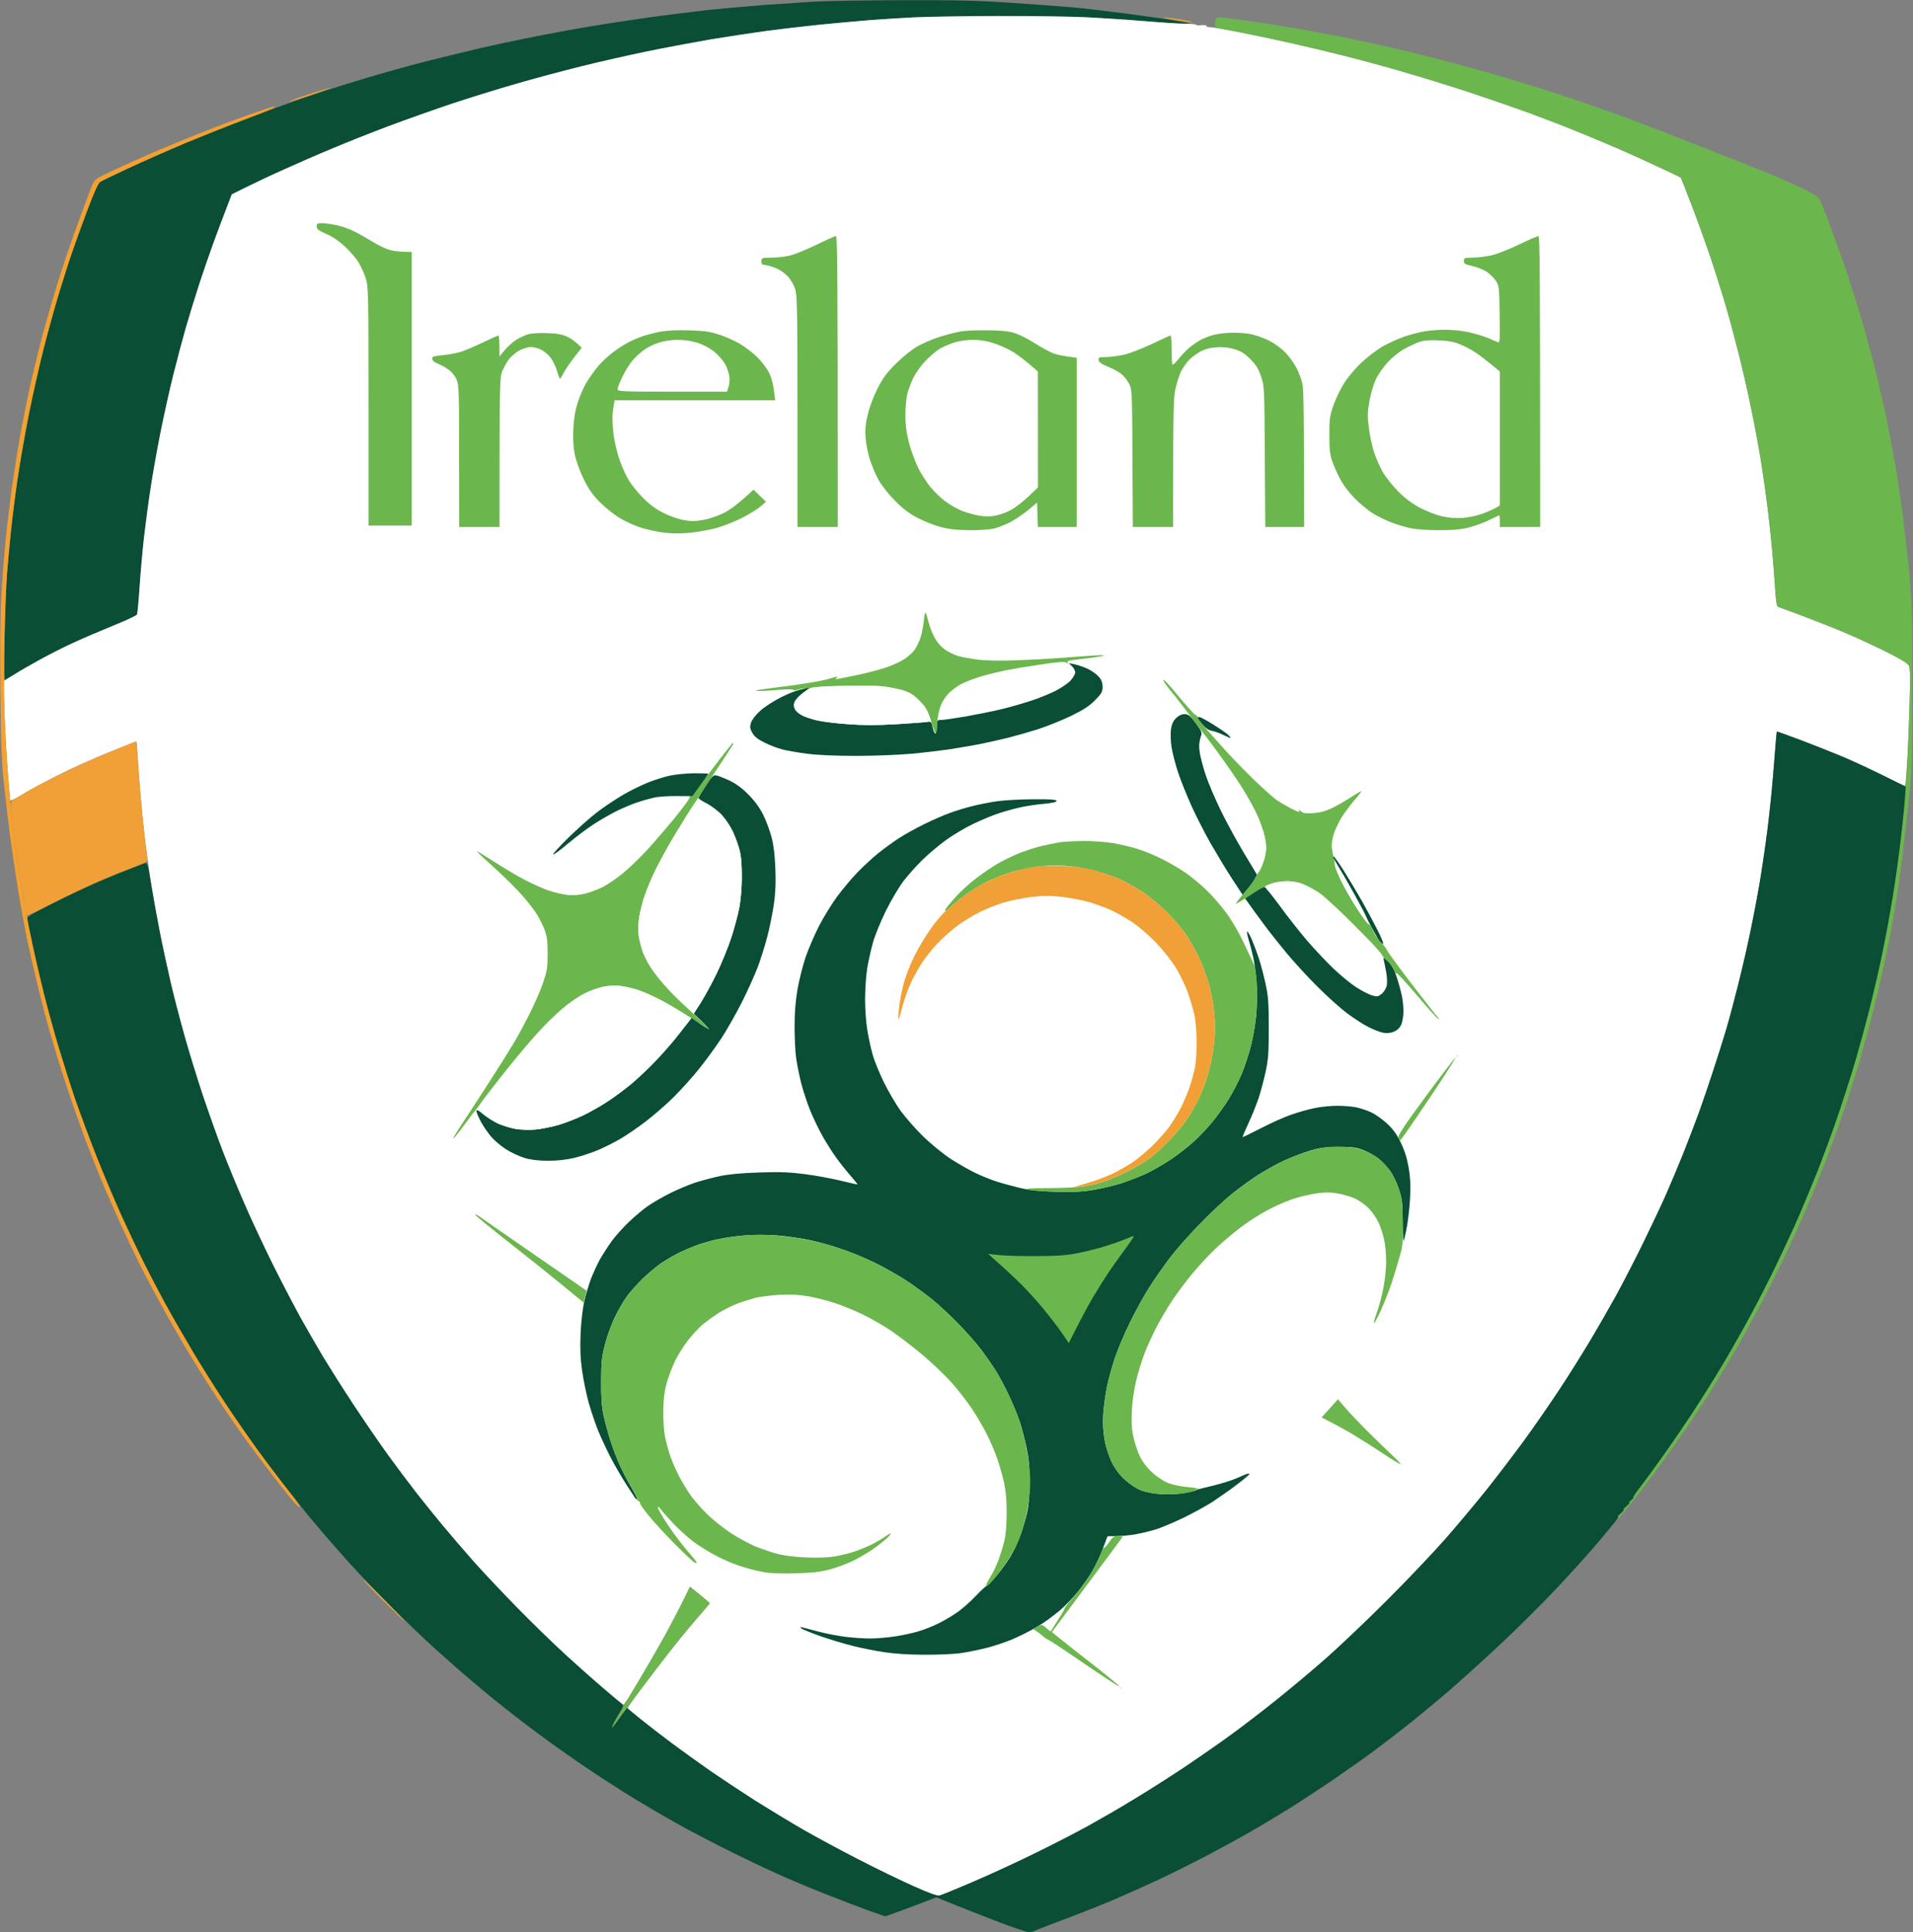 <svg xmlns="http://www.w3.org/2000/svg" viewBox="0 0 198 200" width="198" height="200">
	<rect x="0" y="0" width="198" height="200" fill="#808080" stroke="none"/>
	<style>
		tspan { white-space:pre }
		.shp0 { fill: #094e35 } 
		.shp1 { fill: #ffffff } 
		.shp2 { fill: #f3a131 } 
		.shp3 { fill: #6cb64e } 
		.shp4 { fill: #f0a036 } 
	</style>
	<g >
		<path class="shp0" d="M84.25 0.17C83.1 0.24 80.76 0.4 79.04 0.52C77.32 0.65 74.67 0.89 73.15 1.05C71.64 1.22 68.95 1.56 67.19 1.8C65.43 2.05 62.78 2.45 61.31 2.7C59.83 2.94 57.25 3.41 55.57 3.74C53.89 4.07 51.21 4.64 49.61 5.01C48.01 5.38 45.4 6.02 43.8 6.43C42.2 6.84 39.56 7.58 37.92 8.07C36.28 8.56 33.76 9.35 32.33 9.83C30.9 10.31 28.08 11.32 26.07 12.08C24.06 12.83 20.95 14.07 19.14 14.83C17.34 15.59 14.69 16.76 13.26 17.43C11.83 18.09 10.52 18.73 10.35 18.84C10.16 18.96 9.68 20.05 8.98 21.92C8.38 23.51 7.66 25.52 7.37 26.38C7.08 27.24 6.5 29.05 6.09 30.4C5.68 31.75 4.98 34.29 4.53 36.03C4.09 37.77 3.39 40.86 2.99 42.88C2.58 44.91 2.05 47.98 1.8 49.7C1.55 51.42 1.25 53.84 1.12 55.07C1 56.3 0.83 58.14 0.74 59.17C0.65 60.19 0.53 63.12 0.48 65.69C0.41 68.76 0.42 70.34 0.52 70.34C0.6 70.34 1.07 70.08 1.56 69.77C2.06 69.45 3.2 68.79 4.1 68.29C5 67.8 6.57 67 7.6 66.53C8.62 66.06 10.5 65.26 11.77 64.74C13.04 64.23 14.12 63.72 14.18 63.61C14.23 63.5 14.35 62.27 14.44 60.88C14.53 59.49 14.74 57.14 14.9 55.66C15.07 54.19 15.38 51.87 15.59 50.52C15.79 49.17 16.25 46.59 16.61 44.78C16.97 42.98 17.57 40.26 17.95 38.75C18.33 37.23 18.91 35.05 19.24 33.9C19.57 32.76 20.18 30.78 20.59 29.51C21 28.24 21.66 26.33 22.05 25.26C22.44 24.2 23.03 22.6 23.37 21.72L23.99 20.12C26.01 19.11 27.73 18.29 29.13 17.66C30.52 17.03 32.9 15.99 34.42 15.36C35.93 14.72 38.61 13.66 40.37 13C42.14 12.34 45.02 11.32 46.78 10.73C48.54 10.15 51.49 9.23 53.34 8.7C55.18 8.16 58.26 7.34 60.19 6.86C62.12 6.38 65.17 5.69 66.97 5.32C68.77 4.95 71.65 4.41 73.37 4.11C75.1 3.82 77.74 3.42 79.26 3.22C80.78 3.01 82.99 2.75 84.18 2.62C85.36 2.49 87.58 2.29 89.09 2.17C90.61 2.04 93.22 1.87 94.9 1.79C96.58 1.71 100.54 1.64 103.69 1.64C106.85 1.64 110.8 1.71 112.48 1.79C114.16 1.88 116.81 2.04 118.37 2.17C119.92 2.29 121.67 2.43 122.24 2.48C122.82 2.53 123.25 2.53 123.21 2.48C123.17 2.43 122.57 2.29 121.87 2.17C121.17 2.04 118.86 1.71 116.73 1.43C114.6 1.15 112.02 0.84 110.99 0.76C109.97 0.67 107.15 0.46 104.74 0.3C101.22 0.06 98.94 0 93.34 0.02C89.49 0.03 85.4 0.1 84.25 0.17Z" />
		<path class="shp1" d="M94.53 1.8C93.3 1.86 91.29 1.99 90.06 2.08C88.83 2.18 86.52 2.39 84.92 2.55C83.32 2.71 80.78 3.01 79.26 3.21C77.74 3.42 75.1 3.82 73.37 4.11C71.65 4.41 68.77 4.95 66.97 5.32C65.17 5.69 62.12 6.38 60.19 6.86C58.26 7.34 55.18 8.16 53.34 8.7C51.49 9.23 48.54 10.15 46.78 10.73C45.02 11.32 42.14 12.34 40.37 13C38.61 13.66 35.93 14.72 34.42 15.36C32.9 15.99 30.52 17.03 29.13 17.66C27.73 18.29 26.01 19.11 25.29 19.47L23.99 20.12C23.03 22.6 22.44 24.2 22.05 25.26C21.66 26.33 21 28.24 20.59 29.51C20.18 30.78 19.57 32.76 19.24 33.9C18.91 35.05 18.33 37.23 17.95 38.75C17.57 40.26 16.97 42.98 16.61 44.78C16.25 46.59 15.79 49.17 15.59 50.52C15.38 51.87 15.07 54.19 14.9 55.66C14.74 57.14 14.53 59.49 14.44 60.88C14.35 62.27 14.23 63.5 14.18 63.61C14.12 63.72 13.04 64.23 11.77 64.74C10.5 65.26 8.62 66.06 7.6 66.53C6.57 67 5 67.8 4.1 68.3C3.2 68.79 1.99 69.49 1.42 69.85L0.37 70.5C0.44 73.44 0.52 75.47 0.61 76.9C0.69 78.33 0.82 80.21 0.9 81.07C0.98 81.93 1.04 82.72 1.04 82.82C1.04 82.93 1.47 82.75 2.05 82.39C2.6 82.05 3.86 81.35 4.84 80.84C5.83 80.32 7.4 79.55 8.34 79.13C9.29 78.7 10.96 77.99 12.07 77.55C13.17 77.11 14.1 76.75 14.12 76.75C14.14 76.75 14.19 77.4 14.24 78.2C14.28 79 14.42 80.83 14.54 82.27C14.66 83.7 14.89 85.95 15.05 87.26C15.22 88.57 15.52 90.72 15.73 92.03C15.94 93.34 16.38 95.72 16.71 97.32C17.03 98.92 17.53 101.2 17.82 102.38C18.1 103.57 18.71 105.85 19.16 107.45C19.61 109.05 20.44 111.73 21 113.41C21.56 115.09 22.47 117.64 23.02 119.08C23.57 120.51 24.59 122.99 25.29 124.59C25.98 126.19 27.33 129.07 28.29 131C29.25 132.92 30.57 135.44 31.21 136.59C31.85 137.73 32.88 139.51 33.49 140.54C34.11 141.56 35.49 143.74 36.57 145.38C37.65 147.02 39.26 149.37 40.15 150.6C41.04 151.83 42.37 153.6 43.11 154.55C43.85 155.49 45.09 157.03 45.87 157.97C46.66 158.92 48.1 160.59 49.08 161.7C50.07 162.81 52.08 164.94 53.56 166.45C55.03 167.95 57.28 170.14 58.55 171.3C59.82 172.47 61.66 174.1 62.65 174.94C63.63 175.77 64.49 176.45 64.55 176.45C64.61 176.45 65.38 175.23 66.27 173.73C67.16 172.24 68.36 170.14 68.94 169.08C69.52 168.01 70.32 166.49 70.72 165.7L71.44 164.26C73 165.51 73.45 165.91 73.45 165.95C73.45 165.99 72.96 166.57 72.37 167.25C71.77 167.93 70.64 169.28 69.86 170.27C69.07 171.25 67.65 173.1 66.7 174.37C65.74 175.64 64.96 176.73 64.96 176.79C64.96 176.85 65.71 177.49 66.63 178.22C67.56 178.95 69.08 180.11 70.02 180.8C70.96 181.5 72.61 182.67 73.67 183.42C74.74 184.16 76.75 185.48 78.14 186.37C79.54 187.25 81.78 188.61 83.13 189.39C84.49 190.17 87.07 191.56 88.87 192.48C90.67 193.41 93.22 194.65 94.53 195.23C96.16 195.96 97.02 196.27 97.25 196.21C97.43 196.16 99.01 195.52 100.75 194.77C102.49 194.03 105.39 192.69 107.19 191.8C109 190.92 111.41 189.67 112.56 189.04C113.7 188.41 115.82 187.19 117.25 186.32C118.68 185.46 121.13 183.9 122.69 182.86C124.25 181.81 126.46 180.27 127.6 179.43C128.75 178.59 130.8 177.02 132.15 175.93C133.5 174.85 135.75 172.97 137.14 171.75C138.53 170.53 141.42 167.79 143.55 165.66C145.69 163.52 148.43 160.63 149.65 159.24C150.86 157.85 152.75 155.6 153.83 154.25C154.91 152.89 156.65 150.61 157.7 149.18C158.74 147.75 160.35 145.43 161.27 144.04C162.2 142.65 163.65 140.33 164.51 138.9C165.37 137.46 166.62 135.28 167.3 134.05C167.97 132.82 169.22 130.41 170.06 128.69C170.9 126.97 171.98 124.69 172.45 123.62C172.92 122.56 173.7 120.68 174.2 119.45C174.69 118.22 175.41 116.34 175.8 115.28C176.19 114.21 176.88 112.2 177.33 110.8C177.79 109.41 178.4 107.47 178.69 106.48C178.98 105.5 179.55 103.35 179.96 101.71C180.37 100.07 180.94 97.59 181.22 96.2C181.51 94.81 181.91 92.66 182.12 91.43C182.32 90.2 182.62 88.22 182.79 87.03C182.95 85.85 183.19 83.83 183.31 82.56C183.44 81.29 183.62 79.25 183.7 78.02C183.79 76.79 183.88 75.76 183.89 75.74C183.91 75.72 184.99 76.1 186.3 76.59C187.62 77.08 189.59 77.86 190.7 78.32C191.81 78.79 193.7 79.67 194.91 80.27C196.12 80.88 197.14 81.35 197.18 81.33C197.22 81.31 197.31 80.26 197.39 78.99C197.47 77.72 197.59 75 197.64 72.95C197.72 70.25 197.7 69.13 197.58 68.89C197.47 68.68 196.66 68.18 195.36 67.53C194.23 66.96 192.33 66.08 191.15 65.57C189.96 65.06 187.91 64.25 186.6 63.76C185.29 63.28 184.14 62.85 184.03 62.81C183.91 62.77 183.82 62.27 183.76 61.36C183.72 60.61 183.58 58.81 183.46 57.38C183.34 55.94 183.1 53.73 182.94 52.46C182.78 51.19 182.48 49.08 182.27 47.76C182.06 46.45 181.62 44.07 181.29 42.47C180.97 40.88 180.4 38.36 180.03 36.89C179.66 35.41 179.09 33.26 178.76 32.12C178.43 30.97 177.71 28.65 177.15 26.97C176.59 25.29 175.65 22.68 175.06 21.16C174.48 19.65 173.98 18.39 173.97 18.38C173.95 18.36 173.13 17.97 172.15 17.51C171.17 17.04 169.46 16.26 168.35 15.77C167.25 15.27 165.1 14.37 163.58 13.75C162.07 13.13 159.69 12.21 158.3 11.7C156.9 11.19 154.12 10.23 152.11 9.56C150.11 8.9 146.95 7.93 145.11 7.4C143.27 6.86 140.55 6.13 139.08 5.76C137.6 5.39 135.32 4.84 134.01 4.54C132.7 4.24 130.29 3.73 128.65 3.4C127.01 3.07 125.48 2.81 125.26 2.82C125.03 2.82 124.85 2.76 124.85 2.68C124.85 2.6 124.63 2.57 124.33 2.61C124.04 2.65 123.81 2.63 123.81 2.57C123.81 2.51 123.29 2.46 122.65 2.45C122.02 2.45 120.12 2.33 118.44 2.19C116.76 2.05 114.08 1.87 112.48 1.79C110.89 1.71 106.7 1.65 103.17 1.66C99.65 1.67 95.76 1.74 94.53 1.8Z" />
		<path class="shp2" d="M121.72 2.09C122.58 2.23 123.32 2.32 123.36 2.29C123.4 2.27 123.27 2.21 123.06 2.17C122.86 2.12 122.25 2.02 121.72 1.94C121.19 1.86 120.62 1.8 120.45 1.81C120.29 1.82 120.86 1.94 121.72 2.09Z" />
		<path class="shp3" d="M125.83 2.01C125.78 2.13 125.74 2.37 125.74 2.53C125.74 2.7 125.86 2.86 126 2.9C126.15 2.94 127.04 3.11 127.98 3.28C128.92 3.45 131.07 3.9 132.74 4.27C134.42 4.64 137.14 5.27 138.78 5.68C140.42 6.09 143.27 6.86 145.11 7.4C146.95 7.93 150.11 8.9 152.11 9.56C154.12 10.23 156.9 11.19 158.3 11.7C159.69 12.21 162.07 13.13 163.58 13.75C165.1 14.37 167.25 15.27 168.35 15.77C169.46 16.26 171.17 17.04 172.15 17.51C173.13 17.97 173.95 18.36 173.97 18.38C173.98 18.39 174.48 19.65 175.06 21.16C175.65 22.68 176.59 25.29 177.15 26.97C177.71 28.65 178.43 30.97 178.76 32.12C179.09 33.26 179.66 35.41 180.03 36.89C180.4 38.36 180.97 40.88 181.29 42.47C181.62 44.07 182.06 46.45 182.27 47.76C182.48 49.08 182.78 51.19 182.94 52.46C183.1 53.73 183.34 55.94 183.46 57.38C183.58 58.81 183.72 60.61 183.76 61.36C183.82 62.27 183.91 62.77 184.03 62.81C184.14 62.85 185.29 63.28 186.6 63.76C187.91 64.25 189.96 65.06 191.15 65.57C192.33 66.08 194.23 66.96 195.36 67.53C196.66 68.18 197.47 68.68 197.58 68.89C197.7 69.13 197.72 70.23 197.65 72.88C197.59 74.88 197.48 77.7 197.4 79.14C197.32 80.57 197.18 82.51 197.1 83.46C197.01 84.4 196.81 86.28 196.64 87.63C196.48 88.98 196.15 91.3 195.91 92.77C195.67 94.25 195.21 96.8 194.87 98.44C194.54 100.07 193.9 102.86 193.45 104.62C193 106.38 192.27 109.03 191.83 110.51C191.38 111.98 190.59 114.43 190.06 115.95C189.54 117.46 188.68 119.78 188.17 121.09C187.65 122.4 186.76 124.55 186.19 125.86C185.62 127.17 184.53 129.52 183.78 131.07C183.03 132.63 181.77 135.08 180.99 136.51C180.21 137.95 178.95 140.16 178.19 141.43C177.43 142.7 176.04 144.91 175.1 146.35C174.15 147.78 172.71 149.9 171.88 151.04C171.06 152.19 170.06 153.53 169.67 154.02C169.28 154.52 168.99 154.97 169.03 155.03C169.07 155.09 168.96 155.21 168.8 155.29C168.64 155.37 168.53 155.51 168.58 155.59C168.62 155.67 168.48 155.84 168.28 155.96C168.07 156.08 167.94 156.25 167.98 156.33C168.02 156.42 167.88 156.6 167.68 156.74C167.47 156.89 167.34 157.04 167.38 157.08C167.42 157.12 167.38 157.25 167.29 157.38C167.2 157.5 167.37 157.33 167.67 157C167.97 156.68 168.94 155.47 169.83 154.32C170.72 153.17 172.3 151.03 173.34 149.55C174.38 148.08 175.96 145.73 176.84 144.34C177.72 142.94 179.1 140.66 179.9 139.27C180.7 137.88 182.05 135.39 182.89 133.76C183.73 132.12 185 129.5 185.71 127.94C186.42 126.39 187.52 123.8 188.16 122.21C188.81 120.61 189.78 118.03 190.33 116.47C190.87 114.91 191.69 112.43 192.14 110.95C192.58 109.48 193.28 107 193.68 105.44C194.09 103.88 194.68 101.37 195.01 99.85C195.33 98.33 195.8 95.92 196.05 94.49C196.3 93.05 196.67 90.5 196.88 88.82C197.08 87.14 197.4 84.39 197.58 82.71C197.88 79.94 197.91 78.86 197.92 71.16C197.92 64.09 197.88 62.18 197.66 59.76C197.51 58.16 197.22 55.55 197.02 53.95C196.82 52.35 196.46 49.87 196.22 48.44C195.97 47 195.57 44.82 195.31 43.59C195.06 42.36 194.58 40.25 194.25 38.9C193.92 37.54 193.29 35.2 192.86 33.68C192.42 32.16 191.71 29.88 191.29 28.61C190.87 27.34 190.08 25.13 189.55 23.7C189.01 22.26 188.48 20.9 188.37 20.68C188.22 20.37 187.72 20.05 186.34 19.39C185.34 18.91 183.04 17.93 181.24 17.22C179.44 16.51 176.12 15.2 173.86 14.31C171.61 13.42 168.36 12.19 166.64 11.58C164.92 10.97 162.47 10.13 161.2 9.71C159.93 9.3 157.75 8.62 156.36 8.2C154.97 7.78 152.35 7.04 150.55 6.56C148.75 6.08 145.96 5.38 144.37 5.01C142.77 4.63 140.29 4.1 138.85 3.81C137.42 3.53 135.04 3.09 133.56 2.85C132.09 2.6 129.89 2.26 128.69 2.09C127.48 1.93 126.36 1.79 126.2 1.79C126.05 1.79 125.88 1.89 125.83 2.01Z" />
		<path class="shp2" d="M31.88 9.78C30.78 10.15 29.9 10.48 29.95 10.51C29.99 10.55 30.99 10.25 32.18 9.84C33.37 9.44 34.24 9.11 34.12 9.11C33.99 9.11 32.99 9.42 31.88 9.78ZM26.44 11.64C25.54 11.97 24.4 12.37 23.91 12.55C23.42 12.72 21.68 13.39 20.04 14.05C18.4 14.7 15.82 15.79 14.3 16.46C12.79 17.14 11.14 17.9 10.65 18.15C9.78 18.59 9.75 18.63 9.33 19.69C9.1 20.3 8.41 22.15 7.81 23.81C7.2 25.47 6.27 28.25 5.75 29.99C5.22 31.73 4.52 34.2 4.2 35.47C3.87 36.74 3.36 38.85 3.07 40.16C2.78 41.48 2.35 43.65 2.1 45.01C1.86 46.36 1.49 48.67 1.28 50.15C1.07 51.62 0.76 54.14 0.6 55.74C0.44 57.34 0.23 60.02 0.14 61.7C0.03 63.62 -0.01 67.31 0.04 71.61C0.1 77.23 0.17 78.99 0.43 81.37C0.61 82.97 0.88 85.32 1.05 86.59C1.22 87.86 1.58 90.31 1.86 92.03C2.14 93.75 2.57 96.13 2.82 97.32C3.07 98.51 3.58 100.72 3.95 102.24C4.33 103.75 4.9 105.93 5.23 107.08C5.56 108.23 6.26 110.51 6.8 112.15C7.34 113.79 8.17 116.17 8.64 117.44C9.11 118.71 9.91 120.75 10.42 121.98C10.93 123.21 11.86 125.32 12.47 126.68C13.09 128.03 13.96 129.87 14.41 130.77C14.86 131.68 15.87 133.59 16.66 135.02C17.44 136.46 18.75 138.74 19.56 140.09C20.38 141.44 21.74 143.59 22.58 144.86C23.42 146.13 24.76 148.08 25.57 149.19C26.38 150.3 27.69 152.04 28.48 153.06C29.27 154.08 30.16 155.19 30.44 155.51C30.73 155.84 31 156.06 31.05 156C31.1 155.94 30.41 154.96 29.52 153.84C28.63 152.71 27.18 150.78 26.29 149.55C25.41 148.32 24 146.28 23.17 145.01C22.33 143.74 20.94 141.52 20.08 140.09C19.22 138.65 17.94 136.44 17.25 135.17C16.55 133.9 15.51 131.92 14.94 130.77C14.36 129.63 13.34 127.48 12.67 126.01C11.99 124.53 10.82 121.75 10.05 119.82C9.29 117.89 8.29 115.21 7.82 113.86C7.36 112.51 6.59 110.09 6.11 108.49C5.63 106.9 4.94 104.38 4.57 102.91C4.2 101.43 3.63 98.95 3.3 97.39C2.97 95.83 2.46 93.15 2.18 91.43C1.89 89.71 1.53 87.16 1.36 85.77C1.19 84.37 0.95 81.83 0.82 80.1C0.68 78.38 0.53 75.56 0.47 73.83C0.42 72.11 0.41 68.62 0.47 66.08C0.52 63.55 0.64 60.5 0.73 59.31C0.83 58.13 1.01 56.18 1.13 54.99C1.25 53.8 1.55 51.42 1.8 49.7C2.05 47.98 2.58 44.91 2.99 42.88C3.39 40.86 4.09 37.77 4.53 36.03C4.98 34.29 5.68 31.75 6.09 30.4C6.5 29.05 7.08 27.24 7.37 26.38C7.66 25.52 8.38 23.51 8.98 21.92C9.68 20.05 10.16 18.96 10.35 18.84C10.52 18.73 11.83 18.09 13.26 17.43C14.69 16.76 17.34 15.59 19.14 14.83C20.95 14.08 23.73 12.97 25.33 12.37C26.93 11.77 28.3 11.22 28.37 11.15C28.46 11.08 28.43 11.03 28.3 11.04C28.18 11.05 27.35 11.32 26.44 11.64Z" />
		<path class="shp3" d="M32.78 23.44C32.77 23.71 32.97 23.86 33.78 24.22C34.41 24.49 35.13 24.98 35.68 25.5C36.17 25.96 36.79 26.66 37.05 27.06C37.31 27.47 37.66 28.21 37.83 28.73C38.13 29.64 38.14 29.9 38.14 42.03L38.14 54.4L42.61 54.4L42.61 26.08C41.4 26.08 40.71 25.98 40.3 25.86C39.89 25.74 39.12 25.37 38.59 25.04C38.05 24.71 37.22 24.23 36.72 23.98C36.23 23.72 35.39 23.42 34.86 23.31C34.33 23.2 33.64 23.1 33.34 23.1C32.85 23.1 32.78 23.15 32.78 23.44ZM84.47 25.35C83.45 25.84 82.21 26.35 81.72 26.46C81.23 26.58 80.37 26.67 79.82 26.67C78.85 26.68 78.81 26.69 78.81 27.05C78.81 27.32 78.89 27.42 79.11 27.42C79.27 27.42 79.76 27.55 80.19 27.71C80.68 27.89 81.18 28.23 81.53 28.6C81.88 28.98 82.18 29.51 82.32 29.99C82.51 30.66 82.54 32.5 82.54 42.66L82.54 54.55L86.71 54.55C86.71 27.55 86.67 24.44 86.52 24.44C86.42 24.44 85.5 24.85 84.47 25.35ZM157.18 25.33C156.12 25.84 154.87 26.33 154.27 26.45C153.7 26.57 152.84 26.67 152.37 26.67C151.59 26.68 151.52 26.7 151.52 27.01C151.51 27.3 151.64 27.37 152.37 27.53C152.84 27.63 153.5 27.89 153.83 28.1C154.15 28.31 154.59 28.72 154.79 29.02C155.16 29.54 155.17 29.64 155.22 32.55C155.26 35.02 155.24 35.53 155.07 35.44C154.96 35.39 154.47 35.18 153.98 34.97C153.48 34.77 152.56 34.5 151.93 34.37C151.29 34.23 150.25 34.13 149.62 34.13C148.98 34.13 148.03 34.2 147.49 34.29C146.96 34.37 145.99 34.62 145.33 34.85C144.68 35.07 143.64 35.55 143.02 35.91C142.41 36.28 141.45 37.02 140.89 37.55C140.32 38.09 139.55 38.99 139.18 39.57C138.8 40.14 138.29 41.18 138.04 41.88C137.63 43.03 137.59 43.32 137.59 45.01C137.59 46.44 137.65 47.06 137.87 47.69C138.02 48.14 138.39 48.98 138.69 49.55C139.03 50.21 139.61 50.97 140.27 51.64C140.85 52.21 141.69 52.9 142.13 53.17C142.58 53.43 143.39 53.83 143.92 54.04C144.45 54.26 145.36 54.53 145.93 54.66C146.58 54.8 147.72 54.88 148.98 54.88C150.5 54.88 151.27 54.8 152.11 54.58C152.73 54.42 153.65 54.07 154.16 53.82C154.67 53.56 155.13 53.35 155.17 53.35C155.21 53.35 155.24 53.62 155.24 53.95L155.24 54.55L159.41 54.55C159.41 27.55 159.37 24.44 159.23 24.44C159.12 24.44 158.2 24.84 157.18 25.33ZM68.31 34.34C67.74 34.45 66.93 34.66 66.52 34.8C66.11 34.94 65.47 35.21 65.11 35.4C64.74 35.58 64.03 36.03 63.54 36.39C63.05 36.75 62.35 37.4 61.98 37.82C61.61 38.25 61.05 39.02 60.74 39.53C60.43 40.04 60.01 41 59.8 41.65C59.53 42.5 59.39 43.31 59.34 44.41C59.29 45.52 59.34 46.3 59.5 47.09C59.63 47.71 60.04 48.83 60.41 49.59C60.92 50.64 61.33 51.21 62.09 51.98C62.64 52.54 63.56 53.28 64.14 53.62C64.71 53.97 65.7 54.41 66.34 54.62C66.97 54.82 68.08 55.06 68.79 55.14C69.67 55.24 70.59 55.23 71.59 55.13C72.41 55.04 73.65 54.8 74.34 54.6C75.04 54.39 76.18 53.93 76.88 53.57C77.57 53.21 78.4 52.7 78.71 52.43L79.28 51.94L77.99 50.68C76.42 52.16 75.59 52.75 74.93 53.09C74.3 53.4 73.37 53.72 72.78 53.82C71.97 53.97 71.52 53.97 70.77 53.83C70.23 53.74 69.3 53.41 68.68 53.1C67.93 52.73 67.25 52.23 66.59 51.57C66.05 51.04 65.37 50.19 65.07 49.7C64.77 49.21 64.33 48.2 64.08 47.47C63.83 46.73 63.56 45.52 63.48 44.78C63.4 44.05 63.36 43.14 63.41 42.77C63.45 42.4 63.52 41.95 63.55 41.77L63.62 41.43L80.23 41.43C80.06 39.8 79.86 39.1 79.61 38.6C79.39 38.15 78.83 37.41 78.37 36.96C77.91 36.51 77.1 35.89 76.57 35.58C76.04 35.27 75.07 34.84 74.42 34.63C73.45 34.32 72.86 34.24 71.29 34.19C70.03 34.15 68.99 34.21 68.31 34.34ZM99.56 34.29C99.05 34.36 98.01 34.63 97.25 34.87C96.49 35.11 95.44 35.57 94.9 35.88C94.37 36.19 93.4 36.97 92.74 37.63C91.81 38.55 91.38 39.13 90.85 40.16C90.44 40.96 90.02 42.05 89.83 42.85C89.58 43.87 89.53 44.45 89.59 45.31C89.63 45.92 89.84 46.96 90.05 47.62C90.26 48.27 90.68 49.24 90.99 49.78C91.3 50.31 92.05 51.25 92.67 51.87C93.46 52.66 94.13 53.17 94.98 53.61C95.63 53.95 96.71 54.38 97.36 54.55C98.24 54.78 99.02 54.87 100.34 54.88C101.32 54.89 102.46 54.81 102.87 54.71C103.28 54.61 104.02 54.32 104.51 54.08C105 53.83 105.84 53.27 106.37 52.83L107.34 52.03L107.42 54.55L111.44 54.55L111.44 37.03C110.11 36.87 109.43 36.72 109.06 36.59C108.69 36.45 107.85 36 107.19 35.58C106.54 35.16 105.63 34.69 105.18 34.53C104.56 34.31 103.89 34.22 102.43 34.19C101.36 34.17 100.07 34.21 99.56 34.29ZM54.6 34.62C54.27 34.73 53.74 34.98 53.42 35.18C53.1 35.38 52.58 35.85 52.27 36.21L51.7 36.89C51.7 35.21 51.65 34.73 51.59 34.73C51.52 34.73 50.77 35.07 49.91 35.48C49.05 35.89 48.01 36.33 47.6 36.45C47.19 36.56 46.37 36.71 45.77 36.77C44.82 36.87 44.69 36.92 44.73 37.16C44.75 37.33 45.01 37.53 45.37 37.67C45.69 37.8 46.19 38.07 46.47 38.29C46.76 38.5 47.11 38.94 47.25 39.27C47.5 39.82 47.52 40.48 47.52 47.21L47.53 54.55L51.7 54.55C51.7 39.89 51.72 39.13 51.96 38.49C52.11 38.1 52.43 37.51 52.68 37.18C52.93 36.86 53.43 36.44 53.8 36.25C54.16 36.07 54.67 35.92 54.94 35.92C55.2 35.92 55.67 36.03 55.97 36.18C56.27 36.32 56.71 36.67 56.94 36.96C57.18 37.25 57.49 37.87 57.63 38.34C57.77 38.81 57.91 39.19 57.95 39.2C58 39.2 58.18 38.91 58.36 38.56C58.55 38.21 59.04 37.49 59.45 36.96L60.21 35.99C59.56 35.35 59.07 35.02 58.7 34.85C58.2 34.61 57.66 34.52 56.61 34.48C55.72 34.45 54.98 34.5 54.6 34.62ZM125.59 34.67C125.14 34.79 124.51 35.04 124.18 35.23C123.85 35.43 123.35 35.77 123.07 36.01C122.79 36.25 122.3 36.76 121.99 37.15C121.68 37.54 121.39 37.8 121.34 37.74C121.3 37.68 121.27 36.98 121.27 36.18C121.27 35.38 121.22 34.72 121.16 34.73C121.1 34.73 120.21 35.13 119.19 35.62C118.16 36.1 116.86 36.61 116.28 36.73C115.71 36.85 114.89 36.96 114.46 36.96C113.76 36.96 113.68 36.99 113.71 37.27C113.74 37.49 114 37.68 114.64 37.94C115.13 38.14 115.76 38.47 116.02 38.68C116.29 38.88 116.66 39.33 116.84 39.68C117.17 40.31 117.18 40.37 117.21 47.43L117.25 54.55L121.42 54.55C121.42 41.84 121.45 41.1 121.7 40.09C121.85 39.47 122.1 38.74 122.24 38.45C122.39 38.16 122.7 37.69 122.94 37.4C123.18 37.11 123.73 36.68 124.15 36.44C124.71 36.13 125.2 36 125.89 35.95C126.55 35.9 127.14 35.96 127.75 36.14C128.45 36.35 128.81 36.57 129.41 37.17C130 37.76 130.25 38.16 130.52 38.97C130.87 40 130.87 40.1 130.91 47.28L130.96 54.55L134.98 54.55C134.98 42.91 134.92 40.27 134.81 39.75C134.72 39.32 134.44 38.57 134.19 38.08C133.94 37.59 133.4 36.84 132.98 36.43C132.55 35.99 131.81 35.48 131.26 35.21C130.72 34.96 129.93 34.68 129.5 34.59C129.07 34.5 128.2 34.43 127.57 34.44C126.93 34.44 126.04 34.55 125.59 34.67Z" />
		<path class="shp1" d="M68.23 35.45C67.78 35.59 67.11 35.91 66.74 36.16C66.38 36.41 65.82 36.91 65.5 37.27C65.19 37.63 64.71 38.4 64.43 38.97C64.15 39.55 63.92 40.13 63.92 40.28C63.91 40.52 64.28 40.54 69.58 40.54L75.24 40.54C75.49 39.9 75.54 39.42 75.5 39.05C75.47 38.68 75.26 38.06 75.04 37.67C74.82 37.28 74.29 36.69 73.86 36.35C73.39 35.99 72.69 35.63 72.11 35.46C71.52 35.28 70.73 35.17 70.1 35.18C69.52 35.18 68.69 35.3 68.23 35.45ZM98.78 35.45C98.33 35.59 97.66 35.88 97.29 36.09C96.92 36.3 96.25 36.87 95.79 37.35C95.34 37.83 94.79 38.6 94.56 39.05C94.34 39.5 94.06 40.23 93.93 40.69C93.81 41.14 93.71 42.14 93.71 42.92C93.71 43.93 93.81 44.75 94.06 45.75C94.26 46.53 94.68 47.7 94.99 48.34C95.31 48.99 95.88 49.89 96.25 50.35C96.62 50.81 97.32 51.5 97.81 51.87C98.3 52.24 99.1 52.7 99.6 52.89C100.09 53.08 100.89 53.3 101.38 53.38C102 53.48 102.53 53.48 103.1 53.36C103.55 53.27 104.27 53 104.7 52.75C105.13 52.51 105.92 51.89 106.46 51.38L107.43 50.45L107.42 38.45C106.09 37.27 105.27 36.67 104.74 36.36C104.2 36.05 103.3 35.65 102.72 35.48C102.07 35.28 101.3 35.17 100.64 35.18C100.07 35.18 99.23 35.3 98.78 35.45ZM146.97 35.37C146.65 35.48 145.95 35.79 145.42 36.08C144.85 36.38 144.14 36.95 143.65 37.48C143.19 37.97 142.63 38.78 142.4 39.27C142.17 39.76 141.87 40.77 141.74 41.51C141.54 42.62 141.53 43.08 141.67 44.23C141.76 44.98 142 46.12 142.2 46.76C142.4 47.39 142.82 48.35 143.13 48.87C143.44 49.4 144.16 50.31 144.74 50.89C145.46 51.61 146.16 52.13 146.97 52.56C147.63 52.91 148.63 53.3 149.21 53.43C149.92 53.6 150.61 53.66 151.37 53.61C152.02 53.56 152.89 53.38 153.45 53.17C153.99 52.97 154.61 52.69 154.83 52.56L155.24 52.31L155.24 38.45C153.8 37.26 153.04 36.69 152.63 36.43C152.22 36.16 151.52 35.8 151.07 35.62C150.5 35.38 149.85 35.27 148.91 35.23C148.06 35.19 147.35 35.24 146.97 35.37Z" />
		<path class="shp3" d="M95.61 64.35C95.55 64.9 95.4 65.65 95.27 66.02C95.15 66.39 94.89 66.93 94.7 67.21C94.51 67.5 94.03 67.95 93.63 68.21C93.22 68.48 92.39 68.86 91.77 69.07C91.16 69.28 89.92 69.61 89.02 69.81C88.12 70 87.14 70.2 86.86 70.25C86.49 70.32 86.4 70.3 86.56 70.2C86.68 70.12 86.72 70.05 86.63 70.05C86.55 70.05 86.05 70.18 85.52 70.34C84.98 70.49 83.14 70.8 81.42 71.02C79.7 71.23 78.26 71.44 78.23 71.47C78.19 71.51 78.43 71.53 78.75 71.52C79.07 71.52 79.94 71.46 80.67 71.4C81.45 71.33 82.05 71.33 82.09 71.41C82.13 71.49 82.36 71.47 82.61 71.38C82.86 71.29 83.23 71.24 83.43 71.26C83.64 71.28 83.89 71.25 83.99 71.19C84.09 71.14 85.57 71.05 87.27 71C89.26 70.94 90.78 70.96 91.55 71.07C92.21 71.16 93.11 71.35 93.56 71.49C94.17 71.68 94.58 71.94 95.16 72.53C95.85 73.22 96 73.49 96.36 74.65C96.58 75.38 96.82 75.95 96.88 75.92C96.94 75.89 96.99 75.5 96.99 75.07C96.99 74.64 97.11 73.89 97.25 73.41C97.42 72.82 97.71 72.3 98.11 71.86C98.43 71.49 99.09 71 99.56 70.77C100.03 70.53 100.97 70.18 101.64 69.99C102.32 69.79 103.41 69.52 104.07 69.39C104.72 69.26 106.36 68.98 107.72 68.78C109.64 68.5 110.22 68.46 110.39 68.6C110.56 68.74 110.58 68.74 110.5 68.59C110.43 68.46 110.57 68.38 110.96 68.33C111.26 68.29 112.12 68.19 112.86 68.1C113.59 68.01 114.23 67.9 114.27 67.85C114.31 67.81 113.71 67.81 112.93 67.87C112.15 67.93 110.68 68.04 109.65 68.11C108.63 68.19 106.62 68.3 105.18 68.35C103.57 68.41 102.06 68.38 101.23 68.28C100.5 68.19 99.56 68.02 99.15 67.9C98.74 67.78 98.1 67.46 97.73 67.18C97.31 66.86 96.91 66.38 96.66 65.86C96.43 65.42 96.17 64.69 96.06 64.25C95.96 63.81 95.83 63.43 95.79 63.4C95.74 63.37 95.66 63.8 95.61 64.35Z" />
		<path class="shp0" d="M110.96 68.97C111.14 69.15 111.29 69.43 111.29 69.6C111.29 69.76 111.07 70.14 110.81 70.44C110.54 70.73 109.82 71.23 109.21 71.53C108.59 71.84 107.45 72.3 106.67 72.55C105.89 72.81 104.55 73.19 103.69 73.4C102.83 73.61 101.17 73.94 100.01 74.15C98.84 74.35 97.68 74.52 97.44 74.52C97.01 74.52 96.99 74.54 96.99 75.19C96.99 75.56 96.92 75.89 96.84 75.93C96.76 75.97 96.62 75.7 96.54 75.34C96.4 74.69 96.38 74.67 95.91 74.73C95.64 74.77 94.18 74.88 92.67 74.97C90.7 75.08 89.3 75.08 87.75 74.96C86.56 74.88 85.16 74.7 84.62 74.58C84.09 74.46 83.39 74.23 83.06 74.07C82.73 73.92 82.38 73.62 82.28 73.41C82.13 73.1 82.13 72.94 82.28 72.62C82.38 72.4 82.76 71.99 83.13 71.71L83.8 71.19C82.76 71.33 81.79 71.7 80.97 72.11C80.12 72.53 79.15 73.15 78.69 73.57C78.21 74 77.83 74.5 77.73 74.81C77.6 75.25 77.62 75.42 77.87 75.86C78.07 76.23 78.43 76.52 79.12 76.86C79.65 77.13 80.48 77.45 80.97 77.57C81.46 77.7 82.62 77.9 83.54 78.02C84.6 78.16 86.47 78.24 88.61 78.24C90.49 78.24 93.04 78.14 94.34 78.02C95.63 77.9 97.38 77.69 98.22 77.57C99.06 77.44 100.45 77.2 101.31 77.04C102.17 76.87 103.54 76.56 104.36 76.36C105.18 76.15 106.59 75.75 107.49 75.46C108.39 75.17 109.9 74.56 110.84 74.11C112.15 73.47 112.74 73.09 113.34 72.48C114.02 71.79 114.12 71.61 114.12 71.09C114.12 70.65 114.01 70.37 113.71 70.03C113.49 69.78 112.97 69.41 112.56 69.22C112.15 69.03 111.54 68.83 111.22 68.76L110.62 68.65L110.96 68.97Z" />
		<path class="shp3" d="M120.41 70.37C120.4 70.48 120.65 70.87 120.96 71.24C121.27 71.61 122.06 72.61 122.71 73.47C123.37 74.33 124.54 75.88 125.31 76.9C126.08 77.92 127.27 79.6 127.96 80.63C128.64 81.65 129.53 83.16 129.93 83.98C130.36 84.85 130.75 85.93 130.89 86.59C131.07 87.46 131.08 87.88 130.96 88.52C130.87 88.98 130.53 89.81 130.2 90.39C129.87 90.96 129.21 91.9 128.73 92.47C128.24 93.05 127.88 93.53 127.91 93.55C127.95 93.57 128.6 93.19 129.36 92.69C130.11 92.19 131.09 91.66 131.52 91.5C131.97 91.33 132.67 91.21 133.19 91.21C133.75 91.21 134.38 91.32 134.87 91.52C135.3 91.69 136.05 92.1 136.54 92.43C137.04 92.76 138.69 94.3 140.23 95.84C141.77 97.39 143.02 98.73 143.02 98.81C143.02 98.89 143.3 99.21 143.63 99.52C143.97 99.82 144.27 100.23 144.3 100.41C144.34 100.59 144.46 100.76 144.59 100.78C144.71 100.8 145.65 101.83 146.69 103.06C147.72 104.28 148.68 105.35 148.81 105.42C149.01 105.53 149.01 105.5 148.79 105.27C148.64 105.12 147.44 103.58 146.12 101.86C144.81 100.14 143.65 98.57 143.56 98.36C143.47 98.16 143.17 97.75 142.89 97.47C142.6 97.18 142.25 96.66 142.1 96.31C141.95 95.96 141.77 95.68 141.68 95.68C141.6 95.68 141.06 94.96 140.49 94.08C139.91 93.19 139.17 91.9 138.83 91.21C138.49 90.51 138.19 89.74 138.17 89.49C138.14 89.25 138.08 88.88 138.02 88.67C137.97 88.47 137.89 88.07 137.85 87.78C137.81 87.49 137.88 86.89 138.01 86.44C138.14 85.99 138.5 85.2 138.81 84.69C139.12 84.18 139.73 83.36 140.16 82.86C140.59 82.37 140.92 81.94 140.9 81.9C140.88 81.86 140.4 82.14 139.82 82.52C139.25 82.9 138.34 83.42 137.81 83.67C137.12 83.99 136.56 84.13 135.87 84.17C135.1 84.21 134.85 84.17 134.62 83.95C134.46 83.8 134.38 83.76 134.43 83.87C134.49 83.97 134.5 84.05 134.46 84.05C134.42 84.05 134.03 83.88 133.6 83.67C133.17 83.45 132.52 83.07 132.15 82.82C131.78 82.56 130.72 81.61 129.78 80.71C128.85 79.8 127.51 78.42 126.8 77.64C126.1 76.85 125.17 75.81 124.74 75.33C124.31 74.84 123.96 74.36 123.96 74.25C123.96 74.15 123.85 74.04 123.73 73.99C123.61 73.95 122.81 73.08 121.97 72.05C121.12 71.01 120.42 70.26 120.41 70.37Z" />
		<path class="shp1" d="M85.29 71.05C84.72 71.07 84.05 71.19 83.8 71.3C83.56 71.41 83.13 71.7 82.85 71.93C82.57 72.16 82.29 72.51 82.22 72.69C82.14 72.9 82.16 73.16 82.28 73.41C82.38 73.62 82.73 73.92 83.06 74.07C83.39 74.23 84.09 74.46 84.62 74.58C85.16 74.7 86.56 74.88 87.75 74.96C89.3 75.08 90.7 75.08 92.67 74.97C94.18 74.88 95.64 74.77 95.91 74.73L96.39 74.66C95.99 73.51 95.61 72.97 95.14 72.5C94.58 71.95 94.16 71.68 93.56 71.49C93.11 71.35 92.27 71.17 91.7 71.09C91.13 71.01 89.68 70.96 88.5 70.97C87.31 70.99 85.87 71.02 85.29 71.05Z" />
		<path fill-rule="evenodd" class="shp0" d="M122.6 73.92C122.99 73.92 123.17 74.06 123.75 74.85C124.43 75.77 124.44 75.79 124.26 76.38C124.14 76.75 124.11 77.28 124.18 77.79C124.23 78.25 124.51 79.32 124.79 80.18C125.08 81.04 125.8 82.75 126.41 83.98C127.01 85.21 128.09 87.19 130.1 90.54L129.85 90.98C129.72 91.23 129.38 91.7 128.61 92.62L127.49 90.91C126.88 89.97 125.89 88.32 125.28 87.26C124.68 86.19 123.8 84.48 123.34 83.46C122.87 82.43 122.25 80.89 121.96 80.03C121.67 79.17 121.36 77.96 121.26 77.35C121.16 76.71 121.14 75.91 121.2 75.48C121.28 74.96 121.43 74.62 121.73 74.33C122 74.06 122.3 73.92 122.6 73.92ZM124.14 74.22C124.24 74.22 124.86 74.55 125.52 74.96C126.17 75.37 126.86 75.84 127.05 76C127.23 76.17 127.38 76.34 127.38 76.38C127.38 76.42 127.06 76.29 126.67 76.1C126.28 75.9 125.73 75.7 125.44 75.65C125.08 75.58 124.78 75.38 124.44 74.96C124.17 74.63 123.95 74.33 123.95 74.29C123.95 74.25 124.04 74.22 124.14 74.22ZM183.93 75.71C183.97 75.71 185.05 76.11 186.34 76.59C187.63 77.08 189.59 77.86 190.7 78.32C191.81 78.79 193.72 79.67 194.95 80.29C196.17 80.9 197.2 81.41 197.23 81.43C197.25 81.44 197.2 82.28 197.11 83.31C197.02 84.33 196.81 86.28 196.64 87.63C196.48 88.98 196.15 91.3 195.91 92.77C195.67 94.25 195.21 96.8 194.87 98.44C194.54 100.07 193.9 102.86 193.45 104.62C193 106.38 192.27 109.03 191.83 110.51C191.38 111.98 190.59 114.43 190.06 115.95C189.54 117.46 188.68 119.78 188.17 121.09C187.65 122.4 186.76 124.55 186.19 125.86C185.62 127.17 184.53 129.52 183.78 131.07C183.03 132.63 181.77 135.08 180.99 136.51C180.21 137.95 178.95 140.16 178.19 141.43C177.43 142.7 176.04 144.91 175.1 146.35C174.15 147.78 172.71 149.9 171.88 151.04C171.06 152.19 170.06 153.55 169.67 154.06C169.27 154.57 169 154.99 169.06 155C169.12 155 169 155.14 168.8 155.31C168.59 155.48 168.53 155.57 168.65 155.52C168.77 155.46 168.64 155.63 168.35 155.9C168.07 156.16 167.93 156.33 168.05 156.27C168.18 156.21 168.04 156.38 167.76 156.64C167.47 156.9 167.34 157.06 167.46 156.99C167.58 156.92 167.45 157.16 167.16 157.53C166.87 157.89 166.01 158.93 165.25 159.83C164.48 160.74 162.64 162.78 161.15 164.37C159.66 165.96 157 168.6 155.23 170.25C153.47 171.9 151.12 174.02 150.02 174.97C148.92 175.92 147.18 177.36 146.15 178.19C145.13 179.01 143.39 180.35 142.28 181.18C141.17 182 139.13 183.44 137.74 184.39C136.34 185.33 134.4 186.6 133.42 187.21C132.43 187.83 130.72 188.85 129.62 189.49C128.51 190.13 126.47 191.25 125.07 191.99C123.68 192.72 121.4 193.86 120.01 194.52C118.61 195.17 116.4 196.16 115.09 196.72C113.78 197.27 111.5 198.17 110.02 198.72C108.55 199.27 107.23 199.78 107.08 199.86C106.94 199.94 106.67 200 106.49 200C106.3 200 104.98 199.55 103.54 199.01C102.11 198.47 100.03 197.66 96.91 196.39L95.28 197.02C94.37 197.37 93.18 197.81 91.63 198.36L90.1 197.83C89.26 197.53 87.33 196.8 85.81 196.2C84.3 195.61 82.19 194.73 81.12 194.26C80.06 193.79 77.71 192.69 75.91 191.8C74.1 190.91 71.52 189.57 70.17 188.81C68.82 188.06 66.67 186.8 65.4 186.02C64.13 185.24 61.96 183.84 60.56 182.89C59.17 181.95 56.99 180.41 55.72 179.46C54.45 178.52 52.57 177.07 51.55 176.24C50.52 175.42 48.99 174.14 48.13 173.4C47.27 172.66 45.76 171.32 44.78 170.43C43.79 169.54 41.84 167.66 40.45 166.26C39.05 164.86 37.24 162.97 36.42 162.07C35.61 161.16 34.57 160 34.12 159.48C33.67 158.96 33.13 158.33 32.93 158.08C32.72 157.83 32.42 157.47 32.26 157.29C32.09 157.1 31.81 156.76 31.63 156.53C31.44 156.3 30.61 155.24 29.77 154.17C28.93 153.11 27.51 151.23 26.62 150C25.73 148.77 24.24 146.62 23.32 145.23C22.39 143.84 20.94 141.52 20.08 140.09C19.22 138.65 17.94 136.44 17.25 135.17C16.55 133.9 15.51 131.92 14.94 130.77C14.36 129.63 13.34 127.48 12.67 126.01C11.99 124.53 10.82 121.75 10.05 119.82C9.29 117.89 8.29 115.21 7.82 113.86C7.36 112.51 6.59 110.09 6.11 108.49C5.63 106.9 4.94 104.38 4.57 102.91C4.2 101.43 3.66 99.1 3.37 97.73C3.07 96.35 2.83 95.13 2.83 95.01C2.83 94.86 4.07 94.17 6.29 93.08C8.2 92.14 10.86 90.94 12.22 90.41C13.57 89.88 14.81 89.41 14.97 89.36C15.25 89.27 15.29 89.41 15.62 91.39C15.81 92.56 16.2 94.72 16.48 96.2C16.77 97.68 17.3 100.12 17.65 101.64C18 103.16 18.67 105.74 19.14 107.38C19.6 109.02 20.44 111.73 21 113.41C21.56 115.09 22.47 117.64 23.02 119.08C23.57 120.51 24.59 122.99 25.29 124.59C25.98 126.19 27.33 129.07 28.29 131C29.25 132.92 30.57 135.44 31.21 136.59C31.85 137.73 32.88 139.51 33.49 140.54C34.11 141.56 35.49 143.74 36.57 145.38C37.65 147.02 39.26 149.37 40.15 150.6C41.04 151.83 42.37 153.6 43.11 154.55C43.85 155.49 45.09 157.03 45.87 157.97C46.66 158.92 48.1 160.59 49.08 161.7C50.07 162.81 52.08 164.94 53.56 166.45C55.03 167.95 57.28 170.14 58.55 171.3C59.82 172.46 61.6 174.04 62.5 174.8C63.4 175.57 64.24 176.28 64.36 176.39C64.56 176.56 64.52 176.68 64.08 177.37C63.8 177.81 63.52 178.32 63.45 178.5C63.38 178.69 63.34 178.84 63.36 178.84C63.38 178.84 63.73 178.38 64.88 176.79L66.3 177.94C67.08 178.57 68.52 179.69 69.5 180.42C70.48 181.15 72.26 182.43 73.45 183.26C74.64 184.08 76.75 185.48 78.14 186.37C79.54 187.25 81.78 188.61 83.13 189.39C84.49 190.17 87.07 191.56 88.87 192.48C90.67 193.41 93.22 194.65 94.53 195.23C96.16 195.96 97.02 196.27 97.25 196.21C97.43 196.16 99.01 195.52 100.75 194.77C102.49 194.03 105.39 192.69 107.19 191.8C109 190.92 111.41 189.67 112.56 189.04C113.7 188.41 115.82 187.19 117.25 186.32C118.68 185.46 121.13 183.9 122.69 182.86C124.25 181.81 126.46 180.27 127.6 179.43C128.75 178.59 130.8 177.02 132.15 175.93C133.5 174.85 135.75 172.97 137.14 171.75C138.53 170.53 141.42 167.79 143.55 165.66C145.69 163.52 148.43 160.63 149.65 159.24C150.86 157.85 152.75 155.6 153.83 154.25C154.91 152.89 156.65 150.61 157.7 149.18C158.74 147.75 160.35 145.43 161.27 144.04C162.2 142.65 163.65 140.33 164.51 138.9C165.37 137.46 166.62 135.28 167.3 134.05C167.97 132.82 169.22 130.41 170.06 128.69C170.9 126.97 171.98 124.69 172.45 123.62C172.92 122.56 173.7 120.68 174.2 119.45C174.69 118.22 175.41 116.34 175.8 115.28C176.19 114.21 176.88 112.2 177.33 110.8C177.79 109.41 178.4 107.47 178.69 106.48C178.98 105.5 179.55 103.35 179.96 101.71C180.37 100.07 180.97 97.43 181.29 95.83C181.62 94.23 182.06 91.85 182.27 90.54C182.48 89.23 182.78 87.11 182.94 85.84C183.1 84.57 183.34 82.36 183.46 80.92C183.58 79.49 183.72 77.73 183.78 77.01C183.83 76.29 183.9 75.71 183.93 75.71Z" />
		<path class="shp1" d="M124.25 76.41C124.13 76.77 124.11 77.27 124.17 77.79C124.23 78.25 124.51 79.32 124.79 80.18C125.07 81.04 125.8 82.75 126.41 83.98C127.01 85.21 128.05 87.12 128.72 88.23C129.39 89.33 129.99 90.31 130.06 90.39C130.14 90.48 130.31 90.29 130.5 89.9C130.67 89.55 130.88 88.92 130.96 88.49C131.08 87.89 131.07 87.45 130.91 86.66C130.79 86.09 130.43 85.05 130.11 84.35C129.79 83.65 129.1 82.41 128.59 81.59C128.07 80.77 126.97 79.17 126.14 78.03C125.31 76.9 124.58 75.94 124.53 75.91C124.48 75.88 124.35 76.11 124.25 76.41Z" />
		<path class="shp4" d="M13.19 77.09C12.78 77.26 11.64 77.73 10.65 78.13C9.67 78.54 7.93 79.32 6.78 79.87C5.63 80.42 3.96 81.29 3.05 81.8C2.15 82.32 1.33 82.82 1.22 82.91C1.07 83.05 1.09 83.56 1.34 85.62C1.51 87.01 1.88 89.63 2.18 91.43C2.47 93.23 2.74 94.74 2.77 94.78C2.8 94.82 4.01 94.24 5.47 93.49C6.93 92.74 9.06 91.73 10.21 91.24C11.35 90.75 12.98 90.09 13.82 89.77C15.14 89.27 15.33 89.16 15.27 88.9C15.23 88.73 15.1 87.76 14.98 86.74C14.86 85.71 14.66 83.7 14.54 82.27C14.42 80.83 14.28 79 14.23 78.2C14.19 77.4 14.1 76.76 14.04 76.76C13.98 76.77 13.59 76.91 13.19 77.09Z" />
		<path class="shp3" d="M73.67 79.67C72.53 81.19 71.54 82.43 71.48 82.42C71.41 82.42 71.36 82.5 71.36 82.6C71.36 82.7 70.7 83.59 69.91 84.57C69.11 85.55 67.82 87.05 67.04 87.91C66.26 88.76 65.09 89.9 64.44 90.42C63.78 90.95 62.86 91.58 62.39 91.81C61.92 92.05 61.11 92.36 60.6 92.49C59.97 92.65 59.38 92.7 58.77 92.64C58.28 92.59 57.38 92.38 56.76 92.17C56.15 91.96 55.01 91.45 54.23 91.03C53.45 90.62 52.04 89.78 51.1 89.17C50.16 88.56 49.37 88.08 49.35 88.11C49.33 88.13 50.17 88.93 51.22 89.87C52.26 90.82 53.53 92.08 54.04 92.67C54.56 93.26 55.21 94.09 55.49 94.52C55.78 94.95 56.16 95.71 56.35 96.2C56.62 96.93 56.68 97.39 56.68 98.73C56.68 100.19 56.62 100.53 56.2 101.75C55.94 102.51 55.33 103.92 54.84 104.88C54.36 105.84 53.65 107.17 53.26 107.82C52.87 108.48 51.83 110.16 50.93 111.55C50.04 112.94 48.74 114.94 48.05 115.98C47.35 117.03 46.84 117.87 46.91 117.85C46.99 117.83 47.47 117.24 47.98 116.54C48.49 115.85 49 115.18 49.11 115.05C49.22 114.93 49.76 114.23 50.31 113.49C50.86 112.75 51.98 111.31 52.8 110.28C53.63 109.26 54.9 107.75 55.64 106.94C56.38 106.12 57.52 105 58.18 104.44C58.83 103.88 59.81 103.19 60.34 102.91C60.87 102.63 61.79 102.29 62.39 102.17C63.22 101.99 63.68 101.97 64.4 102.08C64.91 102.16 65.7 102.35 66.15 102.51C66.6 102.66 67.57 103.09 68.31 103.47C69.05 103.85 70.49 104.7 71.51 105.37C72.54 106.03 73.39 106.55 73.41 106.53C73.43 106.5 72.73 105.82 71.85 105.01C70.97 104.2 69.82 103.09 69.31 102.55C68.79 102.01 68.03 101.1 67.63 100.52C67.22 99.95 66.74 99.11 66.58 98.66C66.41 98.21 66.21 97.44 66.13 96.94C66.03 96.33 66.04 95.7 66.16 94.93C66.25 94.32 66.53 93.25 66.78 92.55C67.03 91.85 67.56 90.61 67.97 89.79C68.38 88.97 69.31 87.33 70.02 86.14C70.74 84.95 72.32 82.47 73.54 80.63C74.76 78.78 75.8 77.19 75.85 77.09C75.9 76.98 75.9 76.9 75.85 76.91C75.8 76.91 74.82 78.15 73.67 79.67Z" />
		<path class="shp0" d="M69.35 80.28C68.78 80.4 67.74 80.73 67.04 81.01C66.35 81.29 65.17 81.87 64.44 82.3C63.7 82.74 62.52 83.52 61.83 84.05C61.13 84.58 59.79 85.77 58.85 86.69C57.91 87.61 57.19 88.4 57.25 88.44C57.31 88.49 58.01 87.98 58.81 87.3C59.61 86.63 60.8 85.73 61.46 85.31C62.11 84.88 63.18 84.27 63.84 83.94C64.5 83.62 65.47 83.21 66 83.04C66.53 82.86 67.3 82.65 67.71 82.56C68.12 82.46 69.18 82.39 70.06 82.4L71.66 82.41C72.93 80.68 73.3 80.15 73.3 80.1C73.3 80.06 72.65 80.04 71.85 80.04C71.05 80.05 69.93 80.16 69.35 80.28ZM73.07 81.33C72.66 81.95 72.32 82.52 72.29 82.59C72.27 82.66 72.67 82.93 73.17 83.2C73.67 83.46 74.38 84 74.73 84.39C75.09 84.78 75.58 85.52 75.83 86.03C76.07 86.54 76.39 87.4 76.53 87.93C76.71 88.61 76.78 89.45 76.78 90.76C76.78 91.89 76.67 93.15 76.52 93.96C76.37 94.7 76 96.11 75.68 97.09C75.35 98.08 74.67 99.75 74.15 100.82C73.63 101.89 72.89 103.24 72.51 103.84L71.81 104.92C73.09 106.13 73.42 106.5 73.38 106.52C73.34 106.54 72.91 106.29 72.44 105.97L71.59 105.38C69.84 107.62 68.7 108.93 67.93 109.74C67.15 110.55 66.02 111.63 65.4 112.15C64.79 112.66 63.72 113.46 63.02 113.93C62.32 114.4 61.15 115.07 60.41 115.43C59.68 115.78 58.5 116.24 57.81 116.44C57.11 116.65 56.04 116.86 55.42 116.92C54.75 116.98 53.92 116.95 53.34 116.85C52.8 116.75 52 116.5 51.55 116.3C51.1 116.09 50.41 115.66 50.02 115.34C49.47 114.89 49.31 114.81 49.32 115.01C49.32 115.16 49.54 115.67 49.8 116.16C50.07 116.64 50.55 117.34 50.88 117.71C51.21 118.08 51.88 118.65 52.37 118.96C52.86 119.28 53.7 119.67 54.23 119.84C54.92 120.05 55.63 120.14 56.69 120.15C57.69 120.15 58.59 120.05 59.44 119.85C60.14 119.68 61.25 119.32 61.9 119.04C62.56 118.76 63.6 118.24 64.21 117.88C64.83 117.52 66 116.72 66.81 116.1C67.63 115.48 68.94 114.34 69.73 113.56C70.51 112.78 71.72 111.44 72.4 110.58C73.09 109.72 74.11 108.31 74.68 107.45C75.24 106.59 76.19 104.91 76.79 103.73C77.39 102.54 78.13 100.89 78.44 100.07C78.74 99.25 79.19 97.85 79.42 96.94C79.66 96.04 79.96 94.53 80.1 93.59C80.27 92.36 80.31 91.31 80.25 89.87C80.2 88.54 80.07 87.45 79.86 86.66C79.69 86.01 79.3 84.97 79 84.35C78.63 83.61 78.12 82.91 77.47 82.25C76.82 81.59 76.18 81.12 75.53 80.81C75 80.56 74.39 80.32 74.18 80.27C73.84 80.2 73.73 80.31 73.07 81.33Z" />
		<path class="shp1" d="M70.95 84.61C70.3 85.66 69.5 86.98 69.17 87.56C68.84 88.13 68.27 89.2 67.9 89.94C67.53 90.68 67.03 91.85 66.78 92.55C66.53 93.25 66.26 94.32 66.16 94.93C66.07 95.55 66.03 96.35 66.08 96.72C66.13 97.09 66.3 97.79 66.45 98.29C66.61 98.78 66.99 99.58 67.31 100.07C67.62 100.57 68.31 101.45 68.84 102.04C69.37 102.63 70.25 103.52 70.8 104.02L71.81 104.92C72.89 103.24 73.63 101.89 74.15 100.82C74.67 99.75 75.35 98.08 75.68 97.09C76 96.11 76.37 94.7 76.52 93.96C76.67 93.15 76.78 91.89 76.78 90.76C76.78 89.45 76.71 88.61 76.53 87.93C76.39 87.4 76.07 86.54 75.83 86.03C75.58 85.52 75.09 84.78 74.73 84.39C74.38 84 73.69 83.47 73.21 83.2C72.73 82.94 72.28 82.72 72.23 82.72C72.17 82.71 71.59 83.57 70.95 84.61Z" />
		<path class="shp0" d="M103.17 82.94C102.43 83.05 101.29 83.27 100.64 83.44C99.98 83.6 98.94 83.92 98.33 84.14C97.72 84.36 96.51 84.88 95.65 85.31C94.79 85.73 93.61 86.39 93.04 86.76C92.47 87.13 91.49 87.84 90.88 88.33C90.27 88.83 89.28 89.74 88.68 90.37C88.09 90.99 87.17 92.09 86.64 92.81C86.11 93.53 85.27 94.88 84.78 95.83C84.3 96.77 83.66 98.25 83.37 99.11C83.08 99.97 82.71 101.46 82.54 102.42C82.34 103.62 82.24 104.83 82.24 106.26C82.24 107.41 82.31 108.87 82.4 109.5C82.49 110.14 82.72 111.29 82.91 112.07C83.11 112.85 83.54 114.16 83.87 114.98C84.21 115.8 84.79 117 85.17 117.66C85.54 118.32 86.14 119.25 86.49 119.75C86.84 120.24 87.5 121.08 87.96 121.61C88.42 122.14 88.78 122.59 88.76 122.6C88.74 122.62 87.95 122.44 87.01 122.21C86.06 121.98 84.39 121.67 83.28 121.53C81.72 121.33 80.67 121.29 78.59 121.36C76.75 121.42 75.46 121.54 74.49 121.74C73.71 121.91 72.54 122.22 71.88 122.44C71.23 122.66 70.09 123.14 69.35 123.51C68.61 123.88 67.61 124.46 67.12 124.79C66.63 125.13 65.73 125.87 65.13 126.45C64.52 127.02 63.71 127.93 63.32 128.46C62.93 129 62.37 129.87 62.07 130.4C61.78 130.94 61.37 131.84 61.15 132.41C60.94 132.99 60.63 134.03 60.47 134.72C60.3 135.47 60.14 136.86 60.09 138.08C60.03 139.59 60.07 140.63 60.25 141.88C60.38 142.82 60.69 144.33 60.94 145.23C61.2 146.13 61.64 147.44 61.93 148.14C62.22 148.83 62.78 150.04 63.18 150.82C63.58 151.6 64.32 152.87 64.82 153.65C65.32 154.43 65.76 155.1 65.79 155.14C65.82 155.18 65.89 155.18 65.93 155.14C65.97 155.1 65.72 154.6 65.38 154.02C65.04 153.45 64.51 152.44 64.21 151.79C63.9 151.13 63.45 149.96 63.2 149.18C62.95 148.4 62.62 147.19 62.47 146.5C62.27 145.55 62.21 144.65 62.22 142.92C62.23 140.93 62.29 140.41 62.63 139.12C62.84 138.3 63.29 137.06 63.63 136.36C63.96 135.67 64.52 134.69 64.88 134.2C65.23 133.71 66.01 132.84 66.61 132.27C67.22 131.69 68.08 130.98 68.53 130.68C68.98 130.39 69.75 129.94 70.25 129.69C70.74 129.45 71.61 129.08 72.18 128.87C72.76 128.66 73.76 128.38 74.42 128.25C75.07 128.11 76.31 127.94 77.17 127.87C78.09 127.8 79.45 127.8 80.45 127.88C81.39 127.96 82.84 128.16 83.65 128.33C84.47 128.49 85.95 128.9 86.93 129.23C87.92 129.55 89.52 130.21 90.51 130.69C91.49 131.17 92.93 131.98 93.71 132.49C94.49 133 95.7 133.88 96.39 134.43C97.09 134.98 98.36 136.17 99.23 137.06C100.09 137.95 101.17 139.18 101.62 139.79C102.08 140.41 102.73 141.35 103.06 141.88C103.4 142.41 104.01 143.55 104.41 144.41C104.82 145.27 105.33 146.51 105.55 147.17C105.76 147.82 106.08 149.03 106.25 149.85C106.48 150.93 106.57 151.89 106.57 153.35C106.57 154.73 106.49 155.74 106.31 156.56C106.17 157.21 105.85 158.29 105.61 158.94C105.37 159.6 104.91 160.57 104.6 161.1C104.28 161.64 103.62 162.54 103.14 163.11C102.66 163.69 102.2 164.16 102.12 164.16C102.04 164.16 101.54 164.62 101.01 165.18C100.48 165.75 99.64 166.49 99.15 166.84C98.66 167.19 97.79 167.71 97.21 168C96.64 168.29 95.7 168.67 95.13 168.84C94.55 169.02 93.45 169.26 92.67 169.38C91.89 169.5 90.72 169.6 90.06 169.6C89.41 169.6 88.27 169.52 87.53 169.43C86.79 169.34 85.58 169.11 84.85 168.92C84.11 168.73 83.34 168.52 83.13 168.47C82.86 168.39 82.8 168.41 82.91 168.53C82.99 168.63 83.9 169 84.92 169.36C85.95 169.72 87.49 170.18 88.35 170.39C89.21 170.6 90.65 170.89 91.55 171.02C92.58 171.18 94.13 171.28 95.72 171.28C97.12 171.29 98.82 171.21 99.52 171.1C100.22 171 101.42 170.75 102.2 170.55C102.98 170.35 104.19 169.94 104.88 169.64C105.58 169.34 106.69 168.78 107.34 168.39C108 168.01 109.04 167.26 109.65 166.74C110.27 166.21 111.16 165.28 111.64 164.67C112.12 164.06 112.77 163.13 113.08 162.59C113.39 162.06 113.87 161.04 114.14 160.32L114.64 159.02C116.09 159.02 117.03 158.92 117.66 158.79C118.3 158.67 119.25 158.43 119.78 158.26C120.32 158.08 121.56 157.55 122.54 157.08C123.52 156.6 124.86 155.87 125.52 155.44C126.17 155.01 127.3 154.22 128.02 153.67C128.74 153.13 129.32 152.63 129.32 152.57C129.32 152.51 129.17 152.52 128.98 152.59C128.8 152.67 128.31 152.87 127.9 153.05C127.49 153.23 126.49 153.54 125.67 153.75C124.85 153.95 124.11 154.13 124.03 154.15C123.95 154.17 123.81 154.22 123.73 154.28C123.65 154.33 123.11 154.45 122.54 154.55C121.97 154.65 120.93 154.7 120.23 154.66C119.48 154.62 118.63 154.46 118.14 154.28C117.65 154.09 116.98 153.66 116.45 153.18C115.84 152.62 115.43 152.07 115.07 151.34C114.77 150.73 114.46 149.78 114.33 149.03C114.17 148.15 114.13 147.34 114.19 146.35C114.24 145.57 114.42 144.3 114.58 143.52C114.74 142.74 115.11 141.4 115.4 140.54C115.69 139.68 116.39 138.03 116.95 136.89C117.51 135.74 118.42 134.09 118.97 133.23C119.52 132.37 120.48 131 121.1 130.18C121.73 129.36 123.11 127.79 124.18 126.7C125.24 125.6 126.72 124.22 127.46 123.62C128.19 123.03 129.4 122.15 130.14 121.67C130.88 121.19 132.08 120.52 132.82 120.17C133.56 119.83 134.76 119.36 135.5 119.14C136.61 118.8 137.13 118.73 138.56 118.72C140.03 118.72 140.39 118.76 141.16 119.07C141.65 119.27 142.32 119.64 142.65 119.9C142.98 120.15 143.5 120.69 143.81 121.1C144.13 121.51 144.54 122.35 144.77 123.03C145.13 124.1 145.17 124.44 145.18 126.41C145.18 127.61 145.23 128.51 145.29 128.42C145.34 128.32 145.5 127.64 145.63 126.9C145.76 126.16 145.91 124.82 145.95 123.92C146.02 122.74 145.97 121.88 145.8 120.86C145.63 119.88 145.38 119.08 144.98 118.26C144.55 117.37 144.17 116.86 143.53 116.27C143.05 115.83 142.32 115.32 141.91 115.13C141.5 114.94 140.81 114.71 140.38 114.62C139.95 114.53 139.06 114.46 138.41 114.46C137.75 114.46 136.69 114.56 136.06 114.7C135.42 114.83 134.34 115.13 133.64 115.38C132.94 115.62 131.53 116.25 130.51 116.78C129.49 117.31 128.63 117.72 128.61 117.7C128.59 117.68 128.87 117.02 129.23 116.24C129.59 115.47 130.06 114.29 130.28 113.64C130.49 112.98 130.82 111.77 130.99 110.95C131.27 109.7 131.32 108.99 131.32 106.41C131.32 103.79 131.27 103.13 130.98 101.79C130.79 100.93 130.48 99.75 130.29 99.18C130.1 98.61 129.77 97.73 129.56 97.24C129.34 96.75 129.13 96.38 129.08 96.42C129.04 96.46 129.1 96.83 129.23 97.24C129.36 97.65 129.57 98.46 129.7 99.03C129.83 99.61 129.99 100.78 130.05 101.64C130.12 102.5 130.11 103.94 130.04 104.84C129.98 105.75 129.72 107.25 129.49 108.2C129.25 109.14 128.8 110.51 128.48 111.25C128.16 111.99 127.57 113.13 127.16 113.79C126.75 114.44 126.01 115.48 125.52 116.08C125.03 116.69 124.16 117.62 123.58 118.14C123.01 118.67 121.94 119.5 121.2 120C120.46 120.49 119.32 121.15 118.67 121.46C118.01 121.77 116.82 122.23 116.02 122.49C115.22 122.74 113.88 123.06 113.04 123.19C111.91 123.37 110.92 123.41 109.21 123.36C107.55 123.31 106.52 123.19 105.56 122.96C104.82 122.78 103.78 122.5 103.25 122.33C102.71 122.17 101.71 121.77 101.01 121.44C100.31 121.11 99.11 120.42 98.33 119.91C97.55 119.39 96.31 118.37 95.56 117.64C94.82 116.92 93.79 115.75 93.27 115.05C92.76 114.36 91.95 112.98 91.47 112C90.99 111.01 90.46 109.71 90.3 109.09C90.13 108.48 89.89 107.37 89.77 106.63C89.64 105.89 89.54 104.45 89.54 103.43C89.54 102.4 89.64 100.96 89.76 100.22C89.88 99.49 90.15 98.28 90.36 97.54C90.57 96.8 91.17 95.33 91.7 94.26C92.23 93.2 93.02 91.86 93.45 91.28C93.88 90.71 94.77 89.7 95.43 89.05C96.1 88.39 97.24 87.43 97.97 86.91C98.7 86.39 99.97 85.64 100.79 85.25C101.61 84.86 102.81 84.36 103.47 84.15C104.13 83.94 105.15 83.66 105.74 83.54C106.34 83.41 107.39 83.26 108.09 83.2C108.95 83.12 109.36 83.02 109.36 82.9C109.35 82.76 108.78 82.72 106.93 82.73C105.6 82.74 103.91 82.83 103.17 82.94Z" />
		<path class="shp3" d="M109.65 87.19C109.2 87.26 108.3 87.45 107.64 87.61C106.99 87.78 105.95 88.12 105.33 88.38C104.72 88.63 103.75 89.11 103.17 89.45C102.6 89.79 101.59 90.48 100.94 90.98C100.28 91.49 99.34 92.35 98.85 92.91C98.36 93.46 97.91 94.01 97.85 94.12C97.76 94.29 97.79 94.31 97.99 94.21C98.14 94.13 98.36 93.95 98.48 93.81C98.6 93.66 99.2 93.16 99.82 92.71C100.43 92.25 101.51 91.59 102.2 91.25C102.9 90.91 104.04 90.47 104.74 90.26C105.43 90.06 106.61 89.81 107.34 89.71C108.14 89.6 109.29 89.57 110.17 89.62C110.99 89.67 112.3 89.87 113.08 90.07C113.86 90.26 115.03 90.65 115.69 90.92C116.34 91.2 117.48 91.82 118.22 92.3C118.96 92.79 120.13 93.77 120.83 94.47C121.52 95.18 122.41 96.22 122.79 96.8C123.17 97.37 123.76 98.41 124.08 99.11C124.41 99.8 124.85 100.94 125.05 101.64C125.25 102.34 125.49 103.43 125.58 104.06C125.67 104.7 125.74 105.74 125.74 106.37C125.74 107.01 125.67 108 125.59 108.57C125.51 109.14 125.3 110.15 125.13 110.8C124.97 111.46 124.6 112.53 124.31 113.19C124.03 113.85 123.48 114.88 123.09 115.5C122.71 116.11 121.85 117.18 121.2 117.87C120.54 118.56 119.57 119.45 119.04 119.86C118.51 120.26 117.33 120.95 116.43 121.39C115.53 121.83 114.26 122.33 113.6 122.51C112.94 122.68 111.91 122.86 111.29 122.9C110.68 122.94 109.24 122.98 108.09 122.98C106.56 122.99 106.1 123.03 106.37 123.14C106.58 123.22 107.82 123.32 109.13 123.36C110.91 123.42 111.9 123.37 113.04 123.19C113.88 123.06 115.22 122.74 116.02 122.49C116.82 122.23 118.01 121.77 118.67 121.46C119.32 121.15 120.46 120.49 121.2 120C121.94 119.5 123.01 118.67 123.58 118.14C124.16 117.62 125.03 116.69 125.52 116.08C126.01 115.48 126.75 114.44 127.16 113.79C127.57 113.13 128.16 111.99 128.48 111.25C128.8 110.51 129.25 109.14 129.49 108.2C129.73 107.25 129.97 105.75 130.04 104.84C130.11 103.94 130.13 102.53 130.08 101.71C130.01 100.63 129.9 100.04 129.66 99.55C129.48 99.18 129 98.18 128.6 97.32C128.19 96.46 127.44 95.18 126.92 94.49C126.41 93.79 125.51 92.75 124.92 92.18C124.33 91.6 123.36 90.79 122.75 90.37C122.14 89.94 121.04 89.3 120.3 88.93C119.57 88.56 118.41 88.08 117.73 87.87C117.06 87.66 115.89 87.38 115.13 87.26C114.37 87.14 113.01 87.04 112.11 87.05C111.21 87.06 110.1 87.12 109.65 87.19Z" />
		<path class="shp0" d="M138 88.79C138.04 88.85 138.54 89.7 139.11 90.69C139.69 91.67 140.67 93.48 141.29 94.71C141.91 95.94 142.59 97.15 142.79 97.39C143 97.64 143.17 97.76 143.17 97.65C143.17 97.55 142.9 96.91 142.56 96.24C142.22 95.56 141.51 94.24 140.98 93.29C140.44 92.35 139.59 90.93 139.09 90.13C138.58 89.33 138.11 88.67 138.05 88.67C137.98 88.67 137.96 88.72 138 88.79Z" />
		<path class="shp1" d="M138.18 89.66C138.24 89.89 138.54 90.63 138.86 91.28C139.18 91.94 139.92 93.21 140.49 94.11C141.07 95.01 141.59 95.7 141.65 95.64C141.71 95.58 141.43 94.91 141.04 94.15C140.64 93.39 139.87 92.01 139.32 91.07C138.78 90.14 138.28 89.34 138.21 89.3C138.14 89.26 138.13 89.42 138.18 89.66Z" />
		<path class="shp4" d="M107.05 89.72C106.55 89.8 105.55 90.03 104.81 90.25C104.07 90.46 102.9 90.91 102.2 91.25C101.51 91.59 100.42 92.26 99.78 92.73C99.15 93.21 98.59 93.66 98.55 93.74C98.51 93.82 98.28 94.01 98.05 94.15C97.81 94.29 97.14 95.05 96.55 95.83C95.97 96.61 95.13 97.98 94.68 98.88C94.19 99.86 93.71 101.09 93.5 101.94C93.3 102.72 93.09 103.86 93.03 104.47C92.98 105.09 92.96 105.56 93 105.51C93.05 105.47 93.23 104.87 93.41 104.17C93.59 103.48 93.98 102.37 94.29 101.71C94.59 101.06 95.14 100.09 95.5 99.55C95.86 99.02 96.56 98.16 97.05 97.63C97.55 97.11 98.46 96.3 99.07 95.84C99.69 95.38 100.76 94.72 101.46 94.38C102.15 94.04 103.29 93.6 103.99 93.39C104.69 93.19 105.96 92.94 106.82 92.84C108.05 92.7 108.72 92.7 109.95 92.84C110.81 92.94 112.07 93.19 112.74 93.38C113.42 93.58 114.43 93.95 114.98 94.2C115.53 94.45 116.52 95.01 117.18 95.45C117.83 95.88 118.94 96.84 119.64 97.56C120.34 98.29 121.26 99.45 121.69 100.15C122.12 100.85 122.67 101.99 122.92 102.68C123.17 103.38 123.48 104.42 123.61 104.99C123.75 105.6 123.85 106.79 123.85 107.82C123.86 108.81 123.78 110.01 123.68 110.51C123.57 111 123.35 111.84 123.18 112.37C123.01 112.9 122.61 113.87 122.29 114.53C121.96 115.19 121.37 116.16 120.98 116.69C120.58 117.22 119.77 118.13 119.17 118.7C118.56 119.28 117.67 120.01 117.18 120.34C116.68 120.66 115.85 121.14 115.31 121.41C114.78 121.67 113.91 122.02 113.38 122.19C112.84 122.36 112.07 122.59 111.66 122.72L110.92 122.94C112.07 122.84 112.94 122.67 113.6 122.5C114.26 122.33 115.53 121.83 116.43 121.39C117.33 120.95 118.51 120.26 119.04 119.86C119.57 119.45 120.54 118.56 121.2 117.87C121.85 117.18 122.71 116.11 123.09 115.5C123.48 114.88 124.03 113.85 124.31 113.19C124.6 112.53 124.97 111.46 125.13 110.8C125.3 110.15 125.51 109.14 125.59 108.57C125.67 108 125.74 107.01 125.74 106.37C125.74 105.74 125.67 104.7 125.58 104.06C125.49 103.43 125.25 102.34 125.05 101.64C124.85 100.94 124.41 99.8 124.08 99.11C123.76 98.41 123.17 97.37 122.79 96.8C122.41 96.22 121.52 95.18 120.83 94.47C120.13 93.77 118.96 92.79 118.22 92.3C117.48 91.82 116.34 91.2 115.69 90.92C115.03 90.65 113.86 90.26 113.08 90.06C112.07 89.8 111.13 89.68 109.8 89.64C108.78 89.61 107.54 89.65 107.05 89.72Z" />
		<path class="shp1" d="M131.63 91.45C131.3 91.57 131.01 91.68 130.99 91.7C130.97 91.72 131.64 92.67 132.49 93.82C133.33 94.96 134.63 96.61 135.38 97.47C136.12 98.33 137.32 99.6 138.05 100.29C138.78 100.98 139.81 101.83 140.34 102.17C140.88 102.52 141.6 102.9 141.94 103.01C142.52 103.19 142.61 103.18 142.97 102.91C143.19 102.74 143.43 102.41 143.5 102.16C143.57 101.92 143.59 101.41 143.54 101.04C143.49 100.67 143.34 99.97 143.21 99.48C142.97 98.62 142.85 98.47 140.2 95.81C138.68 94.28 137.04 92.76 136.54 92.43C136.05 92.1 135.3 91.69 134.87 91.52C134.35 91.31 133.78 91.21 133.15 91.22C132.64 91.22 131.96 91.33 131.63 91.45Z" />
		<path class="shp0" d="M129.79 92.4L128.87 93C129.73 94.21 130.38 95.1 130.87 95.75C131.35 96.41 132.39 97.72 133.17 98.66C133.95 99.6 135.4 101.18 136.39 102.16C137.38 103.15 138.75 104.38 139.45 104.9C140.15 105.42 141.15 106.07 141.68 106.33C142.22 106.6 142.9 106.86 143.21 106.91C143.57 106.97 143.95 106.93 144.29 106.78C144.64 106.63 144.89 106.38 145.04 106.04C145.16 105.75 145.26 105.15 145.26 104.69C145.26 104.24 145.19 103.52 145.1 103.09C145.01 102.66 144.78 101.81 144.58 101.19C144.32 100.37 144.08 99.94 143.68 99.55C143.16 99.06 143.14 99.05 143.23 99.4C143.28 99.61 143.39 100.18 143.48 100.67C143.58 101.2 143.59 101.77 143.52 102.07C143.45 102.35 143.21 102.71 142.99 102.89C142.61 103.18 142.53 103.19 141.94 103.01C141.6 102.9 140.88 102.52 140.34 102.17C139.81 101.83 138.78 100.98 138.05 100.29C137.32 99.6 136.09 98.29 135.31 97.39C134.54 96.49 133.26 94.87 132.47 93.78C131.68 92.7 130.96 91.81 130.87 91.81C130.79 91.81 130.3 92.07 129.79 92.4Z" />
		<path class="shp1" d="M62.35 102.15C61.86 102.25 60.99 102.59 60.41 102.88C59.84 103.18 58.83 103.88 58.18 104.44C57.52 105 56.38 106.12 55.64 106.94C54.9 107.75 53.63 109.26 52.81 110.28C51.98 111.31 50.9 112.68 50.39 113.34C49.89 113.99 49.47 114.6 49.46 114.68C49.45 114.76 49.74 115.07 50.09 115.37C50.44 115.67 51.1 116.09 51.55 116.3C52 116.5 52.8 116.75 53.34 116.85C53.92 116.95 54.75 116.98 55.42 116.92C56.04 116.86 57.11 116.65 57.81 116.44C58.5 116.24 59.68 115.78 60.41 115.43C61.15 115.07 62.32 114.4 63.02 113.93C63.72 113.46 64.79 112.66 65.4 112.15C66.02 111.63 67.09 110.62 67.79 109.89C68.49 109.16 69.43 108.1 69.89 107.53C70.34 106.95 70.9 106.23 71.12 105.92L71.51 105.37C70.07 104.44 69.01 103.84 68.23 103.44C67.46 103.04 66.38 102.58 65.85 102.42C65.32 102.26 64.51 102.09 64.06 102.04C63.6 101.99 62.85 102.04 62.35 102.15Z" />
		<path fill-rule="evenodd" class="shp3" d="M150.66 109.44C150.64 109.47 150.62 109.51 150.62 109.54C150.62 109.62 149.37 111.57 147.83 113.86C146.29 116.16 144.99 118.04 144.92 118.04C144.86 118.03 144.78 117.9 144.74 117.73C144.68 117.52 145.48 116.32 147.68 113.34C149.02 111.52 150.21 109.97 150.66 109.44ZM150.7 109.39C150.78 109.3 150.83 109.25 150.84 109.25C150.93 109.26 150.91 109.29 150.81 109.33C150.77 109.34 150.73 109.36 150.7 109.39ZM150.66 109.44C150.67 109.42 150.68 109.41 150.7 109.39C150.69 109.41 150.67 109.42 150.66 109.44ZM138.93 118.69C139.87 118.73 140.53 118.85 141.16 119.09C141.65 119.28 142.32 119.64 142.65 119.9C142.98 120.15 143.5 120.69 143.81 121.1C144.13 121.51 144.54 122.35 144.77 123.03C145.12 124.09 145.17 124.47 145.2 126.53C145.23 128.59 145.19 128.97 144.86 130.1C144.66 130.8 144.29 132.01 144.04 132.79C143.78 133.57 143.28 134.84 142.93 135.62C142.57 136.4 142.25 137 142.2 136.96C142.16 136.92 142.3 136.43 142.5 135.88C142.71 135.33 143.01 134.2 143.17 133.38C143.34 132.56 143.47 131.31 143.47 130.59C143.47 129.87 143.38 128.85 143.26 128.32C143.15 127.78 142.89 126.98 142.68 126.53C142.47 126.08 142.01 125.42 141.65 125.06C141.3 124.71 140.68 124.26 140.27 124.07C139.86 123.88 139.05 123.64 138.48 123.54C137.66 123.4 137.17 123.4 136.17 123.54C135.48 123.64 134.34 123.92 133.64 124.17C132.94 124.41 131.77 124.94 131.03 125.35C130.29 125.75 129.15 126.49 128.5 126.98C127.84 127.47 126.74 128.39 126.04 129.03C125.34 129.67 124.22 130.86 123.54 131.68C122.85 132.49 121.87 133.8 121.35 134.58C120.83 135.35 120.08 136.63 119.68 137.41C119.28 138.19 118.73 139.39 118.46 140.09C118.19 140.79 117.81 142.03 117.61 142.85C117.39 143.73 117.2 145 117.15 145.98C117.09 147.18 117.13 147.91 117.31 148.73C117.44 149.35 117.74 150.25 117.98 150.75C118.26 151.33 118.72 151.92 119.28 152.43C119.81 152.92 120.48 153.35 120.98 153.53C121.43 153.7 122.31 153.88 122.95 153.93C123.59 153.98 124.11 154.07 124.1 154.14C124.1 154.2 124.04 154.21 123.95 154.17C123.87 154.13 123.77 154.17 123.73 154.25C123.69 154.33 123.17 154.47 122.58 154.56C121.98 154.66 120.93 154.7 120.23 154.66C119.47 154.62 118.63 154.46 118.14 154.28C117.65 154.09 116.98 153.66 116.45 153.18C115.84 152.62 115.43 152.07 115.07 151.34C114.77 150.73 114.46 149.78 114.33 149.03C114.17 148.15 114.13 147.34 114.19 146.35C114.24 145.57 114.42 144.3 114.58 143.52C114.74 142.74 115.11 141.4 115.4 140.54C115.69 139.68 116.39 138.03 116.95 136.89C117.51 135.74 118.42 134.09 118.97 133.23C119.52 132.37 120.48 131 121.1 130.18C121.73 129.36 123.05 127.86 124.03 126.84C125.01 125.82 126.42 124.49 127.16 123.87C127.9 123.25 129.1 122.35 129.84 121.87C130.58 121.38 131.68 120.73 132.3 120.42C132.91 120.11 133.92 119.68 134.53 119.46C135.15 119.25 136.09 118.97 136.62 118.85C137.22 118.72 138.1 118.65 138.93 118.69ZM49.57 125.88C49.8 126.05 51.86 127.48 54.16 129.07C56.45 130.65 58.87 132.32 60.73 133.61L60.41 134.83L58.33 133.12C57.18 132.17 54.67 130.16 52.74 128.65C50.81 127.14 49.22 125.83 49.2 125.75C49.18 125.66 49.34 125.72 49.57 125.88ZM79.63 127.83C80.37 127.86 81.74 128.02 82.69 128.17C83.63 128.32 85 128.62 85.74 128.84C86.48 129.05 87.68 129.47 88.42 129.76C89.16 130.05 90.47 130.65 91.33 131.11C92.19 131.56 93.39 132.27 94.01 132.68C94.62 133.09 95.7 133.88 96.39 134.43C97.09 134.99 98.36 136.17 99.23 137.06C100.09 137.95 101.17 139.18 101.62 139.79C102.08 140.41 102.7 141.29 103 141.77C103.3 142.24 103.84 143.21 104.19 143.93C104.55 144.64 105.02 145.7 105.23 146.27C105.45 146.85 105.8 147.99 106 148.81C106.21 149.63 106.45 151 106.54 151.86C106.67 153.04 106.66 153.81 106.53 154.99C106.43 155.85 106.18 157.13 105.98 157.82C105.78 158.52 105.39 159.56 105.12 160.13C104.84 160.71 104.22 161.71 103.72 162.37C103.23 163.03 102.65 163.73 102.44 163.93C102.22 164.14 102.05 164.22 102.05 164.12C102.05 164.02 102.26 163.62 102.5 163.23C102.75 162.84 103.12 162.08 103.32 161.55C103.52 161.02 103.8 160.11 103.94 159.54C104.11 158.85 104.19 157.87 104.19 156.63C104.2 155.39 104.11 154.34 103.93 153.5C103.78 152.81 103.46 151.67 103.21 150.97C102.97 150.27 102.48 149.13 102.13 148.44C101.78 147.74 101.09 146.56 100.6 145.83C100.11 145.09 99.17 143.88 98.52 143.14C97.87 142.41 96.48 141.08 95.42 140.19C94.36 139.3 92.88 138.18 92.15 137.69C91.41 137.2 90.14 136.47 89.32 136.07C88.5 135.67 87.19 135.14 86.41 134.88C85.63 134.62 84.39 134.31 83.65 134.18C82.7 134.01 81.84 133.97 80.67 134.03C79.77 134.08 78.63 134.22 78.14 134.35C77.65 134.48 76.81 134.75 76.28 134.95C75.75 135.15 74.88 135.59 74.34 135.93C73.81 136.28 73.09 136.8 72.73 137.09C72.38 137.39 71.72 138.1 71.26 138.67C70.8 139.25 70.17 140.25 69.85 140.91C69.54 141.56 69.14 142.64 68.97 143.29C68.75 144.13 68.66 144.98 68.65 146.13C68.64 147.03 68.72 148.17 68.82 148.66C68.92 149.15 69.14 149.99 69.31 150.52C69.47 151.05 69.91 152.06 70.26 152.76C70.62 153.45 71.24 154.46 71.64 154.99C72.04 155.53 72.83 156.39 73.39 156.92C73.96 157.45 74.99 158.26 75.68 158.71C76.38 159.17 77.49 159.77 78.14 160.05C78.8 160.32 79.84 160.67 80.45 160.84C81.13 161.02 82.29 161.16 83.43 161.21C84.6 161.26 85.71 161.22 86.41 161.1C87.03 161 87.96 160.77 88.5 160.58C89.03 160.4 89.83 160.07 90.28 159.84C90.74 159.61 91.32 159.27 91.59 159.07C91.85 158.88 92.12 158.72 92.18 158.72C92.25 158.71 92.09 158.92 91.85 159.17C91.6 159.42 90.9 159.97 90.28 160.4C89.67 160.82 88.7 161.38 88.12 161.64C87.55 161.91 86.54 162.27 85.89 162.45C85.01 162.69 84.12 162.8 82.46 162.85C81.05 162.9 79.82 162.86 79.11 162.74C78.5 162.64 77.39 162.36 76.65 162.12C75.91 161.88 74.74 161.38 74.05 161C73.35 160.63 72.34 160 71.81 159.61C71.28 159.22 70.37 158.4 69.79 157.8C69.22 157.2 68.6 156.51 68.42 156.26C68.22 155.99 68.09 155.9 68.09 156.04C68.08 156.16 68.54 156.96 69.11 157.82C69.68 158.68 70.59 159.89 71.13 160.51C71.67 161.12 72.12 161.67 72.11 161.74C72.11 161.8 71.99 161.79 71.85 161.71C71.7 161.63 70.77 160.75 69.77 159.74C68.77 158.73 67.55 157.4 67.06 156.78C66.56 156.17 66.19 155.61 66.23 155.55C66.27 155.49 66.2 155.41 66.07 155.37C65.95 155.32 65.88 155.22 65.93 155.14C65.97 155.06 65.72 154.54 65.38 153.99C65.04 153.43 64.51 152.44 64.21 151.79C63.9 151.13 63.45 149.96 63.2 149.18C62.95 148.4 62.62 147.19 62.47 146.5C62.27 145.55 62.21 144.65 62.22 142.92C62.23 140.93 62.29 140.41 62.63 139.12C62.84 138.3 63.29 137.06 63.63 136.36C63.96 135.67 64.52 134.69 64.88 134.2C65.23 133.71 66.01 132.84 66.61 132.27C67.22 131.69 68.08 130.98 68.53 130.68C68.98 130.39 69.75 129.94 70.25 129.69C70.74 129.45 71.61 129.08 72.18 128.87C72.76 128.66 73.76 128.38 74.42 128.24C75.07 128.1 76.21 127.94 76.95 127.88C77.69 127.81 78.89 127.79 79.63 127.83ZM117.35 127.96C117.38 127.99 116.94 128.64 116.38 129.4C115.82 130.15 115.03 131.28 114.62 131.89C114.21 132.51 113.5 133.65 113.04 134.43C112.59 135.2 111.86 136.56 110.62 139.02L109.88 137.93C109.47 137.34 108.58 136.19 107.91 135.38C107.25 134.57 106.11 133.33 105.38 132.63C104.66 131.93 103.66 131.01 102.28 129.79L103.4 129.91C104.01 129.98 105.75 130.03 107.27 130.02C109.47 130.01 110.36 129.95 111.66 129.69C112.57 129.51 113.94 129.15 114.72 128.89C115.5 128.64 116.4 128.31 116.72 128.17C117.04 128.02 117.32 127.93 117.35 127.96ZM138.48 144.84L139.29 145.78C139.74 146.3 140.68 147.29 141.38 147.99C142.08 148.7 143.21 149.79 143.88 150.42C144.56 151.05 145.04 151.56 144.96 151.56C144.88 151.56 144.02 151.04 143.06 150.4C142.1 149.75 140.67 148.86 139.9 148.4C139.12 147.94 138.1 147.38 136.79 146.72L138.48 144.84Z" />
		<path class="shp1" d="M114.52 159.35C114.47 159.54 114.39 159.82 114.33 159.99C114.23 160.23 114.25 160.25 114.43 160.11C114.55 160.01 114.76 159.73 114.9 159.47C115.16 159.03 115.16 159.02 114.88 159.02C114.71 159.02 114.56 159.15 114.52 159.35Z" />
		<path class="shp3" d="M114.81 159.61C114.59 159.94 114.35 160.21 114.27 160.21C114.19 160.21 114.05 160.46 113.95 160.77C113.86 161.07 113.54 161.76 113.25 162.3C112.95 162.83 112.41 163.67 112.05 164.16C111.68 164.65 111.11 165.35 110.78 165.71C110.45 166.07 110.17 166.44 110.16 166.53C110.15 166.62 109.81 167.18 109.41 167.77L108.68 168.84C107.87 168.11 107.86 168.11 107.41 168.37L106.95 168.63C107.49 168.98 107.78 169.21 107.96 169.37C108.13 169.54 108.37 169.7 108.48 169.72C108.59 169.75 110.24 170.84 112.15 172.15C114.05 173.45 115.68 174.52 115.76 174.52C115.84 174.52 115.94 174.6 115.97 174.7C116.01 174.8 116.04 174.82 116.05 174.74C116.05 174.66 114.67 173.5 112.97 172.18C111.27 170.85 109.65 169.58 109.38 169.35L108.88 168.93C114.57 161.3 116.21 159.07 116.21 159.05C116.21 159.03 115.98 159.02 115.7 159.02C115.28 159.02 115.14 159.11 114.81 159.61Z" />
		<path class="shp2" d="M39.63 165.65C40.82 166.84 41.82 167.81 41.86 167.81C41.91 167.81 40.99 166.84 39.82 165.65C38.65 164.46 37.65 163.49 37.59 163.49C37.52 163.49 38.44 164.46 39.63 165.65Z" />
		<path class="shp3" d="M70.69 165.7C70.31 166.49 69.52 168.01 68.94 169.08C68.36 170.14 66.9 172.66 65.7 174.66C64.5 176.67 63.47 178.45 63.42 178.61C63.34 178.85 63.38 178.84 63.58 178.55C63.72 178.35 64.87 176.8 66.13 175.12C67.4 173.44 69.07 171.25 69.86 170.27C70.64 169.28 71.77 167.93 72.37 167.25C72.96 166.57 73.45 165.99 73.46 165.96C73.47 165.93 73 165.54 72.43 165.08L71.39 164.26L70.69 165.7Z" />
		<path class="shp1" d="M109.05 167.23C108.52 167.65 108.05 168.03 107.99 168.09C107.94 168.14 108.09 168.33 108.33 168.52L108.76 168.85C109.53 167.64 109.86 167.1 109.99 166.88C110.12 166.65 110.18 166.47 110.12 166.47C110.06 166.47 109.57 166.81 109.05 167.23Z" />
	</g>
</svg>